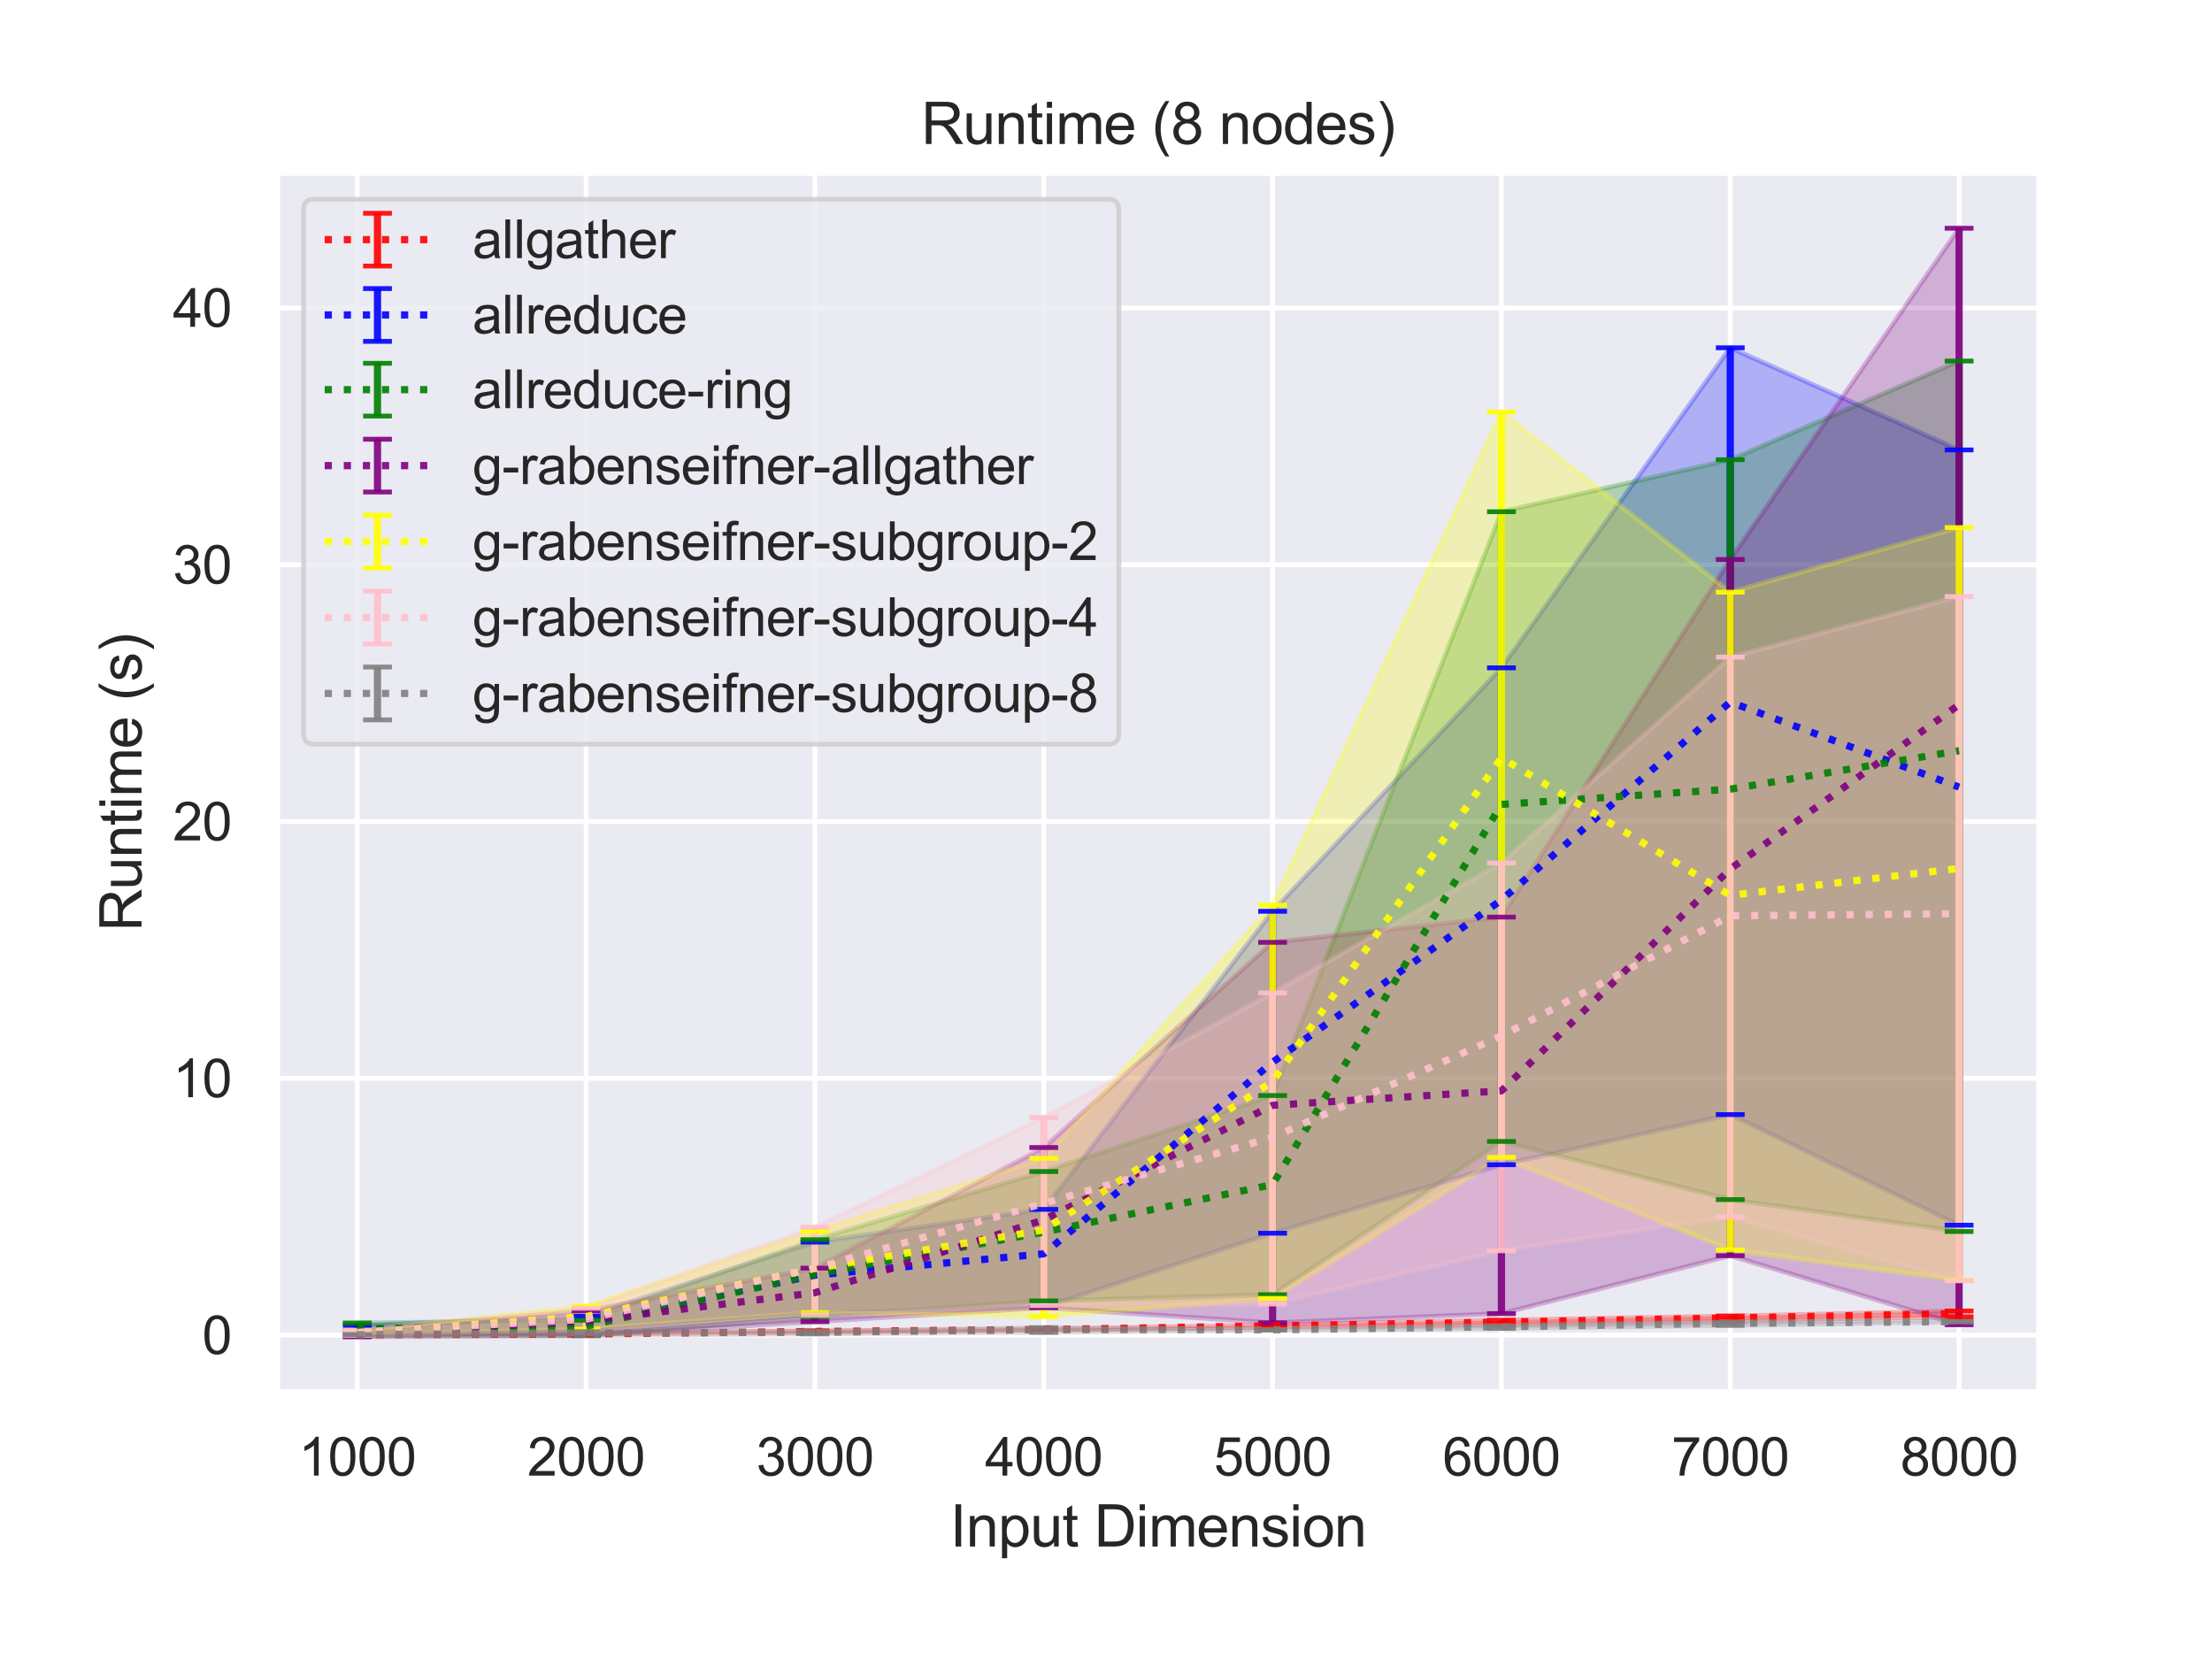 <?xml version="1.0" encoding="utf-8" standalone="no"?>
<!DOCTYPE svg PUBLIC "-//W3C//DTD SVG 1.1//EN"
  "http://www.w3.org/Graphics/SVG/1.1/DTD/svg11.dtd">
<svg height="345.6pt" version="1.1" viewBox="0 0 460.8 345.6" width="460.8pt" xmlns="http://www.w3.org/2000/svg" xmlns:xlink="http://www.w3.org/1999/xlink">
 <defs>
  <style type="text/css">*{stroke-linecap:butt;stroke-linejoin:round;}</style>
 </defs>
 <g id="figure_1">
  <g id="patch_1">
   <path d="M 0 345.6 
L 460.8 345.6 
L 460.8 0 
L 0 0 
z
" style="fill:#ffffff;"/>
  </g>
  <g id="axes_1">
   <g id="patch_2">
    <path d="M 57.74 290.02 
L 424.8 290.02 
L 424.8 36 
L 57.74 36 
z
" style="fill:#eaeaf2;"/>
   </g>
   <g id="matplotlib.axis_1">
    <g id="xtick_1">
     <g id="line2d_1">
      <path clip-path="url(#p856917f228)" d="M 74.425 290.02 
L 74.425 36 
" style="fill:none;stroke:#ffffff;stroke-linecap:round;"/>
     </g>
     <g id="text_1">
      <!-- 1000 -->
      <g style="fill:#262626;" transform="translate(62.19 307.394)scale(0.11 -0.11)">
       <defs>
        <path d="M 2384 0 
L 1822 0 
L 1822 3584 
Q 1619 3391 1289 3197 
Q 959 3003 697 2906 
L 697 3450 
Q 1169 3672 1522 3987 
Q 1875 4303 2022 4600 
L 2384 4600 
L 2384 0 
z
" id="ArialMT-31" transform="scale(0.016)"/>
        <path d="M 266 2259 
Q 266 3072 433 3567 
Q 600 4063 929 4331 
Q 1259 4600 1759 4600 
Q 2128 4600 2406 4451 
Q 2684 4303 2865 4023 
Q 3047 3744 3150 3342 
Q 3253 2941 3253 2259 
Q 3253 1453 3087 958 
Q 2922 463 2592 192 
Q 2263 -78 1759 -78 
Q 1097 -78 719 397 
Q 266 969 266 2259 
z
M 844 2259 
Q 844 1131 1108 757 
Q 1372 384 1759 384 
Q 2147 384 2411 759 
Q 2675 1134 2675 2259 
Q 2675 3391 2411 3762 
Q 2147 4134 1753 4134 
Q 1366 4134 1134 3806 
Q 844 3388 844 2259 
z
" id="ArialMT-30" transform="scale(0.016)"/>
       </defs>
       <use xlink:href="#ArialMT-31"/>
       <use x="55.615" xlink:href="#ArialMT-30"/>
       <use x="111.23" xlink:href="#ArialMT-30"/>
       <use x="166.846" xlink:href="#ArialMT-30"/>
      </g>
     </g>
    </g>
    <g id="xtick_2">
     <g id="line2d_2">
      <path clip-path="url(#p856917f228)" d="M 122.095 290.02 
L 122.095 36 
" style="fill:none;stroke:#ffffff;stroke-linecap:round;"/>
     </g>
     <g id="text_2">
      <!-- 2000 -->
      <g style="fill:#262626;" transform="translate(109.861 307.394)scale(0.11 -0.11)">
       <defs>
        <path d="M 3222 541 
L 3222 0 
L 194 0 
Q 188 203 259 391 
Q 375 700 629 1000 
Q 884 1300 1366 1694 
Q 2113 2306 2375 2664 
Q 2638 3022 2638 3341 
Q 2638 3675 2398 3904 
Q 2159 4134 1775 4134 
Q 1369 4134 1125 3890 
Q 881 3647 878 3216 
L 300 3275 
Q 359 3922 746 4261 
Q 1134 4600 1788 4600 
Q 2447 4600 2831 4234 
Q 3216 3869 3216 3328 
Q 3216 3053 3103 2787 
Q 2991 2522 2730 2228 
Q 2469 1934 1863 1422 
Q 1356 997 1212 845 
Q 1069 694 975 541 
L 3222 541 
z
" id="ArialMT-32" transform="scale(0.016)"/>
       </defs>
       <use xlink:href="#ArialMT-32"/>
       <use x="55.615" xlink:href="#ArialMT-30"/>
       <use x="111.23" xlink:href="#ArialMT-30"/>
       <use x="166.846" xlink:href="#ArialMT-30"/>
      </g>
     </g>
    </g>
    <g id="xtick_3">
     <g id="line2d_3">
      <path clip-path="url(#p856917f228)" d="M 169.765 290.02 
L 169.765 36 
" style="fill:none;stroke:#ffffff;stroke-linecap:round;"/>
     </g>
     <g id="text_3">
      <!-- 3000 -->
      <g style="fill:#262626;" transform="translate(157.531 307.394)scale(0.11 -0.11)">
       <defs>
        <path d="M 269 1209 
L 831 1284 
Q 928 806 1161 595 
Q 1394 384 1728 384 
Q 2125 384 2398 659 
Q 2672 934 2672 1341 
Q 2672 1728 2419 1979 
Q 2166 2231 1775 2231 
Q 1616 2231 1378 2169 
L 1441 2663 
Q 1497 2656 1531 2656 
Q 1891 2656 2178 2843 
Q 2466 3031 2466 3422 
Q 2466 3731 2256 3934 
Q 2047 4138 1716 4138 
Q 1388 4138 1169 3931 
Q 950 3725 888 3313 
L 325 3413 
Q 428 3978 793 4289 
Q 1159 4600 1703 4600 
Q 2078 4600 2393 4439 
Q 2709 4278 2876 4000 
Q 3044 3722 3044 3409 
Q 3044 3113 2884 2869 
Q 2725 2625 2413 2481 
Q 2819 2388 3044 2092 
Q 3269 1797 3269 1353 
Q 3269 753 2831 336 
Q 2394 -81 1725 -81 
Q 1122 -81 723 278 
Q 325 638 269 1209 
z
" id="ArialMT-33" transform="scale(0.016)"/>
       </defs>
       <use xlink:href="#ArialMT-33"/>
       <use x="55.615" xlink:href="#ArialMT-30"/>
       <use x="111.23" xlink:href="#ArialMT-30"/>
       <use x="166.846" xlink:href="#ArialMT-30"/>
      </g>
     </g>
    </g>
    <g id="xtick_4">
     <g id="line2d_4">
      <path clip-path="url(#p856917f228)" d="M 217.435 290.02 
L 217.435 36 
" style="fill:none;stroke:#ffffff;stroke-linecap:round;"/>
     </g>
     <g id="text_4">
      <!-- 4000 -->
      <g style="fill:#262626;" transform="translate(205.201 307.394)scale(0.11 -0.11)">
       <defs>
        <path d="M 2069 0 
L 2069 1097 
L 81 1097 
L 81 1613 
L 2172 4581 
L 2631 4581 
L 2631 1613 
L 3250 1613 
L 3250 1097 
L 2631 1097 
L 2631 0 
L 2069 0 
z
M 2069 1613 
L 2069 3678 
L 634 1613 
L 2069 1613 
z
" id="ArialMT-34" transform="scale(0.016)"/>
       </defs>
       <use xlink:href="#ArialMT-34"/>
       <use x="55.615" xlink:href="#ArialMT-30"/>
       <use x="111.23" xlink:href="#ArialMT-30"/>
       <use x="166.846" xlink:href="#ArialMT-30"/>
      </g>
     </g>
    </g>
    <g id="xtick_5">
     <g id="line2d_5">
      <path clip-path="url(#p856917f228)" d="M 265.105 290.02 
L 265.105 36 
" style="fill:none;stroke:#ffffff;stroke-linecap:round;"/>
     </g>
     <g id="text_5">
      <!-- 5000 -->
      <g style="fill:#262626;" transform="translate(252.871 307.394)scale(0.11 -0.11)">
       <defs>
        <path d="M 266 1200 
L 856 1250 
Q 922 819 1161 601 
Q 1400 384 1738 384 
Q 2144 384 2425 690 
Q 2706 997 2706 1503 
Q 2706 1984 2436 2262 
Q 2166 2541 1728 2541 
Q 1456 2541 1237 2417 
Q 1019 2294 894 2097 
L 366 2166 
L 809 4519 
L 3088 4519 
L 3088 3981 
L 1259 3981 
L 1013 2750 
Q 1425 3038 1878 3038 
Q 2478 3038 2890 2622 
Q 3303 2206 3303 1553 
Q 3303 931 2941 478 
Q 2500 -78 1738 -78 
Q 1113 -78 717 272 
Q 322 622 266 1200 
z
" id="ArialMT-35" transform="scale(0.016)"/>
       </defs>
       <use xlink:href="#ArialMT-35"/>
       <use x="55.615" xlink:href="#ArialMT-30"/>
       <use x="111.23" xlink:href="#ArialMT-30"/>
       <use x="166.846" xlink:href="#ArialMT-30"/>
      </g>
     </g>
    </g>
    <g id="xtick_6">
     <g id="line2d_6">
      <path clip-path="url(#p856917f228)" d="M 312.775 290.02 
L 312.775 36 
" style="fill:none;stroke:#ffffff;stroke-linecap:round;"/>
     </g>
     <g id="text_6">
      <!-- 6000 -->
      <g style="fill:#262626;" transform="translate(300.541 307.394)scale(0.11 -0.11)">
       <defs>
        <path d="M 3184 3459 
L 2625 3416 
Q 2550 3747 2413 3897 
Q 2184 4138 1850 4138 
Q 1581 4138 1378 3988 
Q 1113 3794 959 3422 
Q 806 3050 800 2363 
Q 1003 2672 1297 2822 
Q 1591 2972 1913 2972 
Q 2475 2972 2870 2558 
Q 3266 2144 3266 1488 
Q 3266 1056 3080 686 
Q 2894 316 2569 119 
Q 2244 -78 1831 -78 
Q 1128 -78 684 439 
Q 241 956 241 2144 
Q 241 3472 731 4075 
Q 1159 4600 1884 4600 
Q 2425 4600 2770 4297 
Q 3116 3994 3184 3459 
z
M 888 1484 
Q 888 1194 1011 928 
Q 1134 663 1356 523 
Q 1578 384 1822 384 
Q 2178 384 2434 671 
Q 2691 959 2691 1453 
Q 2691 1928 2437 2201 
Q 2184 2475 1800 2475 
Q 1419 2475 1153 2201 
Q 888 1928 888 1484 
z
" id="ArialMT-36" transform="scale(0.016)"/>
       </defs>
       <use xlink:href="#ArialMT-36"/>
       <use x="55.615" xlink:href="#ArialMT-30"/>
       <use x="111.23" xlink:href="#ArialMT-30"/>
       <use x="166.846" xlink:href="#ArialMT-30"/>
      </g>
     </g>
    </g>
    <g id="xtick_7">
     <g id="line2d_7">
      <path clip-path="url(#p856917f228)" d="M 360.445 290.02 
L 360.445 36 
" style="fill:none;stroke:#ffffff;stroke-linecap:round;"/>
     </g>
     <g id="text_7">
      <!-- 7000 -->
      <g style="fill:#262626;" transform="translate(348.211 307.394)scale(0.11 -0.11)">
       <defs>
        <path d="M 303 3981 
L 303 4522 
L 3269 4522 
L 3269 4084 
Q 2831 3619 2401 2847 
Q 1972 2075 1738 1259 
Q 1569 684 1522 0 
L 944 0 
Q 953 541 1156 1306 
Q 1359 2072 1739 2783 
Q 2119 3494 2547 3981 
L 303 3981 
z
" id="ArialMT-37" transform="scale(0.016)"/>
       </defs>
       <use xlink:href="#ArialMT-37"/>
       <use x="55.615" xlink:href="#ArialMT-30"/>
       <use x="111.23" xlink:href="#ArialMT-30"/>
       <use x="166.846" xlink:href="#ArialMT-30"/>
      </g>
     </g>
    </g>
    <g id="xtick_8">
     <g id="line2d_8">
      <path clip-path="url(#p856917f228)" d="M 408.115 290.02 
L 408.115 36 
" style="fill:none;stroke:#ffffff;stroke-linecap:round;"/>
     </g>
     <g id="text_8">
      <!-- 8000 -->
      <g style="fill:#262626;" transform="translate(395.881 307.394)scale(0.11 -0.11)">
       <defs>
        <path d="M 1131 2484 
Q 781 2613 612 2850 
Q 444 3088 444 3419 
Q 444 3919 803 4259 
Q 1163 4600 1759 4600 
Q 2359 4600 2725 4251 
Q 3091 3903 3091 3403 
Q 3091 3084 2923 2848 
Q 2756 2613 2416 2484 
Q 2838 2347 3058 2040 
Q 3278 1734 3278 1309 
Q 3278 722 2862 322 
Q 2447 -78 1769 -78 
Q 1091 -78 675 323 
Q 259 725 259 1325 
Q 259 1772 486 2073 
Q 713 2375 1131 2484 
z
M 1019 3438 
Q 1019 3113 1228 2906 
Q 1438 2700 1772 2700 
Q 2097 2700 2305 2904 
Q 2513 3109 2513 3406 
Q 2513 3716 2298 3927 
Q 2084 4138 1766 4138 
Q 1444 4138 1231 3931 
Q 1019 3725 1019 3438 
z
M 838 1322 
Q 838 1081 952 856 
Q 1066 631 1291 507 
Q 1516 384 1775 384 
Q 2178 384 2440 643 
Q 2703 903 2703 1303 
Q 2703 1709 2433 1975 
Q 2163 2241 1756 2241 
Q 1359 2241 1098 1978 
Q 838 1716 838 1322 
z
" id="ArialMT-38" transform="scale(0.016)"/>
       </defs>
       <use xlink:href="#ArialMT-38"/>
       <use x="55.615" xlink:href="#ArialMT-30"/>
       <use x="111.23" xlink:href="#ArialMT-30"/>
       <use x="166.846" xlink:href="#ArialMT-30"/>
      </g>
     </g>
    </g>
    <g id="text_9">
     <!-- Input Dimension -->
     <g style="fill:#262626;" transform="translate(197.916 322.169)scale(0.12 -0.12)">
      <defs>
       <path d="M 597 0 
L 597 4581 
L 1203 4581 
L 1203 0 
L 597 0 
z
" id="ArialMT-49" transform="scale(0.016)"/>
       <path d="M 422 0 
L 422 3319 
L 928 3319 
L 928 2847 
Q 1294 3394 1984 3394 
Q 2284 3394 2536 3286 
Q 2788 3178 2913 3003 
Q 3038 2828 3088 2588 
Q 3119 2431 3119 2041 
L 3119 0 
L 2556 0 
L 2556 2019 
Q 2556 2363 2490 2533 
Q 2425 2703 2258 2804 
Q 2091 2906 1866 2906 
Q 1506 2906 1245 2678 
Q 984 2450 984 1813 
L 984 0 
L 422 0 
z
" id="ArialMT-6e" transform="scale(0.016)"/>
       <path d="M 422 -1272 
L 422 3319 
L 934 3319 
L 934 2888 
Q 1116 3141 1344 3267 
Q 1572 3394 1897 3394 
Q 2322 3394 2647 3175 
Q 2972 2956 3137 2557 
Q 3303 2159 3303 1684 
Q 3303 1175 3120 767 
Q 2938 359 2589 142 
Q 2241 -75 1856 -75 
Q 1575 -75 1351 44 
Q 1128 163 984 344 
L 984 -1272 
L 422 -1272 
z
M 931 1641 
Q 931 1000 1190 694 
Q 1450 388 1819 388 
Q 2194 388 2461 705 
Q 2728 1022 2728 1688 
Q 2728 2322 2467 2637 
Q 2206 2953 1844 2953 
Q 1484 2953 1207 2617 
Q 931 2281 931 1641 
z
" id="ArialMT-70" transform="scale(0.016)"/>
       <path d="M 2597 0 
L 2597 488 
Q 2209 -75 1544 -75 
Q 1250 -75 995 37 
Q 741 150 617 320 
Q 494 491 444 738 
Q 409 903 409 1263 
L 409 3319 
L 972 3319 
L 972 1478 
Q 972 1038 1006 884 
Q 1059 663 1231 536 
Q 1403 409 1656 409 
Q 1909 409 2131 539 
Q 2353 669 2445 892 
Q 2538 1116 2538 1541 
L 2538 3319 
L 3100 3319 
L 3100 0 
L 2597 0 
z
" id="ArialMT-75" transform="scale(0.016)"/>
       <path d="M 1650 503 
L 1731 6 
Q 1494 -44 1306 -44 
Q 1000 -44 831 53 
Q 663 150 594 308 
Q 525 466 525 972 
L 525 2881 
L 113 2881 
L 113 3319 
L 525 3319 
L 525 4141 
L 1084 4478 
L 1084 3319 
L 1650 3319 
L 1650 2881 
L 1084 2881 
L 1084 941 
Q 1084 700 1114 631 
Q 1144 563 1211 522 
Q 1278 481 1403 481 
Q 1497 481 1650 503 
z
" id="ArialMT-74" transform="scale(0.016)"/>
       <path id="ArialMT-20" transform="scale(0.016)"/>
       <path d="M 494 0 
L 494 4581 
L 2072 4581 
Q 2606 4581 2888 4516 
Q 3281 4425 3559 4188 
Q 3922 3881 4101 3404 
Q 4281 2928 4281 2316 
Q 4281 1794 4159 1391 
Q 4038 988 3847 723 
Q 3656 459 3429 307 
Q 3203 156 2883 78 
Q 2563 0 2147 0 
L 494 0 
z
M 1100 541 
L 2078 541 
Q 2531 541 2789 625 
Q 3047 709 3200 863 
Q 3416 1078 3536 1442 
Q 3656 1806 3656 2325 
Q 3656 3044 3420 3430 
Q 3184 3816 2847 3947 
Q 2603 4041 2063 4041 
L 1100 4041 
L 1100 541 
z
" id="ArialMT-44" transform="scale(0.016)"/>
       <path d="M 425 3934 
L 425 4581 
L 988 4581 
L 988 3934 
L 425 3934 
z
M 425 0 
L 425 3319 
L 988 3319 
L 988 0 
L 425 0 
z
" id="ArialMT-69" transform="scale(0.016)"/>
       <path d="M 422 0 
L 422 3319 
L 925 3319 
L 925 2853 
Q 1081 3097 1340 3245 
Q 1600 3394 1931 3394 
Q 2300 3394 2536 3241 
Q 2772 3088 2869 2813 
Q 3263 3394 3894 3394 
Q 4388 3394 4653 3120 
Q 4919 2847 4919 2278 
L 4919 0 
L 4359 0 
L 4359 2091 
Q 4359 2428 4304 2576 
Q 4250 2725 4106 2815 
Q 3963 2906 3769 2906 
Q 3419 2906 3187 2673 
Q 2956 2441 2956 1928 
L 2956 0 
L 2394 0 
L 2394 2156 
Q 2394 2531 2256 2718 
Q 2119 2906 1806 2906 
Q 1569 2906 1367 2781 
Q 1166 2656 1075 2415 
Q 984 2175 984 1722 
L 984 0 
L 422 0 
z
" id="ArialMT-6d" transform="scale(0.016)"/>
       <path d="M 2694 1069 
L 3275 997 
Q 3138 488 2766 206 
Q 2394 -75 1816 -75 
Q 1088 -75 661 373 
Q 234 822 234 1631 
Q 234 2469 665 2931 
Q 1097 3394 1784 3394 
Q 2450 3394 2872 2941 
Q 3294 2488 3294 1666 
Q 3294 1616 3291 1516 
L 816 1516 
Q 847 969 1125 678 
Q 1403 388 1819 388 
Q 2128 388 2347 550 
Q 2566 713 2694 1069 
z
M 847 1978 
L 2700 1978 
Q 2663 2397 2488 2606 
Q 2219 2931 1791 2931 
Q 1403 2931 1139 2672 
Q 875 2413 847 1978 
z
" id="ArialMT-65" transform="scale(0.016)"/>
       <path d="M 197 991 
L 753 1078 
Q 800 744 1014 566 
Q 1228 388 1613 388 
Q 2000 388 2187 545 
Q 2375 703 2375 916 
Q 2375 1106 2209 1216 
Q 2094 1291 1634 1406 
Q 1016 1563 777 1677 
Q 538 1791 414 1992 
Q 291 2194 291 2438 
Q 291 2659 392 2848 
Q 494 3038 669 3163 
Q 800 3259 1026 3326 
Q 1253 3394 1513 3394 
Q 1903 3394 2198 3281 
Q 2494 3169 2634 2976 
Q 2775 2784 2828 2463 
L 2278 2388 
Q 2241 2644 2061 2787 
Q 1881 2931 1553 2931 
Q 1166 2931 1000 2803 
Q 834 2675 834 2503 
Q 834 2394 903 2306 
Q 972 2216 1119 2156 
Q 1203 2125 1616 2013 
Q 2213 1853 2448 1751 
Q 2684 1650 2818 1456 
Q 2953 1263 2953 975 
Q 2953 694 2789 445 
Q 2625 197 2315 61 
Q 2006 -75 1616 -75 
Q 969 -75 630 194 
Q 291 463 197 991 
z
" id="ArialMT-73" transform="scale(0.016)"/>
       <path d="M 213 1659 
Q 213 2581 725 3025 
Q 1153 3394 1769 3394 
Q 2453 3394 2887 2945 
Q 3322 2497 3322 1706 
Q 3322 1066 3130 698 
Q 2938 331 2570 128 
Q 2203 -75 1769 -75 
Q 1072 -75 642 372 
Q 213 819 213 1659 
z
M 791 1659 
Q 791 1022 1069 705 
Q 1347 388 1769 388 
Q 2188 388 2466 706 
Q 2744 1025 2744 1678 
Q 2744 2294 2464 2611 
Q 2184 2928 1769 2928 
Q 1347 2928 1069 2612 
Q 791 2297 791 1659 
z
" id="ArialMT-6f" transform="scale(0.016)"/>
      </defs>
      <use xlink:href="#ArialMT-49"/>
      <use x="27.783" xlink:href="#ArialMT-6e"/>
      <use x="83.398" xlink:href="#ArialMT-70"/>
      <use x="139.014" xlink:href="#ArialMT-75"/>
      <use x="194.629" xlink:href="#ArialMT-74"/>
      <use x="222.412" xlink:href="#ArialMT-20"/>
      <use x="250.195" xlink:href="#ArialMT-44"/>
      <use x="322.412" xlink:href="#ArialMT-69"/>
      <use x="344.629" xlink:href="#ArialMT-6d"/>
      <use x="427.93" xlink:href="#ArialMT-65"/>
      <use x="483.545" xlink:href="#ArialMT-6e"/>
      <use x="539.16" xlink:href="#ArialMT-73"/>
      <use x="589.16" xlink:href="#ArialMT-69"/>
      <use x="611.377" xlink:href="#ArialMT-6f"/>
      <use x="666.992" xlink:href="#ArialMT-6e"/>
     </g>
    </g>
   </g>
   <g id="matplotlib.axis_2">
    <g id="ytick_1">
     <g id="line2d_9">
      <path clip-path="url(#p856917f228)" d="M 57.74 278.125 
L 424.8 278.125 
" style="fill:none;stroke:#ffffff;stroke-linecap:round;"/>
     </g>
     <g id="text_10">
      <!-- 0 -->
      <g style="fill:#262626;" transform="translate(42.123 282.061)scale(0.11 -0.11)">
       <use xlink:href="#ArialMT-30"/>
      </g>
     </g>
    </g>
    <g id="ytick_2">
     <g id="line2d_10">
      <path clip-path="url(#p856917f228)" d="M 57.74 224.627 
L 424.8 224.627 
" style="fill:none;stroke:#ffffff;stroke-linecap:round;"/>
     </g>
     <g id="text_11">
      <!-- 10 -->
      <g style="fill:#262626;" transform="translate(36.006 228.564)scale(0.11 -0.11)">
       <use xlink:href="#ArialMT-31"/>
       <use x="55.615" xlink:href="#ArialMT-30"/>
      </g>
     </g>
    </g>
    <g id="ytick_3">
     <g id="line2d_11">
      <path clip-path="url(#p856917f228)" d="M 57.74 171.13 
L 424.8 171.13 
" style="fill:none;stroke:#ffffff;stroke-linecap:round;"/>
     </g>
     <g id="text_12">
      <!-- 20 -->
      <g style="fill:#262626;" transform="translate(36.006 175.067)scale(0.11 -0.11)">
       <use xlink:href="#ArialMT-32"/>
       <use x="55.615" xlink:href="#ArialMT-30"/>
      </g>
     </g>
    </g>
    <g id="ytick_4">
     <g id="line2d_12">
      <path clip-path="url(#p856917f228)" d="M 57.74 117.632 
L 424.8 117.632 
" style="fill:none;stroke:#ffffff;stroke-linecap:round;"/>
     </g>
     <g id="text_13">
      <!-- 30 -->
      <g style="fill:#262626;" transform="translate(36.006 121.569)scale(0.11 -0.11)">
       <use xlink:href="#ArialMT-33"/>
       <use x="55.615" xlink:href="#ArialMT-30"/>
      </g>
     </g>
    </g>
    <g id="ytick_5">
     <g id="line2d_13">
      <path clip-path="url(#p856917f228)" d="M 57.74 64.135 
L 424.8 64.135 
" style="fill:none;stroke:#ffffff;stroke-linecap:round;"/>
     </g>
     <g id="text_14">
      <!-- 40 -->
      <g style="fill:#262626;" transform="translate(36.006 68.072)scale(0.11 -0.11)">
       <use xlink:href="#ArialMT-34"/>
       <use x="55.615" xlink:href="#ArialMT-30"/>
      </g>
     </g>
    </g>
    <g id="text_15">
     <!-- Runtime (s) -->
     <g style="fill:#262626;" transform="translate(29.48 194.013)rotate(-90)scale(0.12 -0.12)">
      <defs>
       <path d="M 503 0 
L 503 4581 
L 2534 4581 
Q 3147 4581 3465 4457 
Q 3784 4334 3975 4021 
Q 4166 3709 4166 3331 
Q 4166 2844 3850 2509 
Q 3534 2175 2875 2084 
Q 3116 1969 3241 1856 
Q 3506 1613 3744 1247 
L 4541 0 
L 3778 0 
L 3172 953 
Q 2906 1366 2734 1584 
Q 2563 1803 2427 1890 
Q 2291 1978 2150 2013 
Q 2047 2034 1813 2034 
L 1109 2034 
L 1109 0 
L 503 0 
z
M 1109 2559 
L 2413 2559 
Q 2828 2559 3062 2645 
Q 3297 2731 3419 2920 
Q 3541 3109 3541 3331 
Q 3541 3656 3305 3865 
Q 3069 4075 2559 4075 
L 1109 4075 
L 1109 2559 
z
" id="ArialMT-52" transform="scale(0.016)"/>
       <path d="M 1497 -1347 
Q 1031 -759 709 28 
Q 388 816 388 1659 
Q 388 2403 628 3084 
Q 909 3875 1497 4659 
L 1900 4659 
Q 1522 4009 1400 3731 
Q 1209 3300 1100 2831 
Q 966 2247 966 1656 
Q 966 153 1900 -1347 
L 1497 -1347 
z
" id="ArialMT-28" transform="scale(0.016)"/>
       <path d="M 791 -1347 
L 388 -1347 
Q 1322 153 1322 1656 
Q 1322 2244 1188 2822 
Q 1081 3291 891 3722 
Q 769 4003 388 4659 
L 791 4659 
Q 1378 3875 1659 3084 
Q 1900 2403 1900 1659 
Q 1900 816 1576 28 
Q 1253 -759 791 -1347 
z
" id="ArialMT-29" transform="scale(0.016)"/>
      </defs>
      <use xlink:href="#ArialMT-52"/>
      <use x="72.217" xlink:href="#ArialMT-75"/>
      <use x="127.832" xlink:href="#ArialMT-6e"/>
      <use x="183.447" xlink:href="#ArialMT-74"/>
      <use x="211.23" xlink:href="#ArialMT-69"/>
      <use x="233.447" xlink:href="#ArialMT-6d"/>
      <use x="316.748" xlink:href="#ArialMT-65"/>
      <use x="372.363" xlink:href="#ArialMT-20"/>
      <use x="400.146" xlink:href="#ArialMT-28"/>
      <use x="433.447" xlink:href="#ArialMT-73"/>
      <use x="483.447" xlink:href="#ArialMT-29"/>
     </g>
    </g>
   </g>
   <g id="PolyCollection_1">
    <defs>
     <path d="M 74.425 -67.568 
L 74.425 -67.563 
L 122.095 -67.707 
L 169.765 -68.013 
L 217.435 -68.594 
L 265.105 -69.126 
L 312.775 -69.703 
L 360.445 -70.558 
L 408.115 -71.282 
L 408.115 -72.49 
L 408.115 -72.49 
L 360.445 -71.451 
L 312.775 -70.579 
L 265.105 -69.627 
L 217.435 -68.665 
L 169.765 -68.357 
L 122.095 -67.721 
L 74.425 -67.568 
z
" id="m41533977f1" style="stroke:#ff0000;stroke-opacity:0.25;"/>
    </defs>
    <g clip-path="url(#p856917f228)">
     <use style="fill:#ff0000;fill-opacity:0.25;stroke:#ff0000;stroke-opacity:0.25;" x="0" xlink:href="#m41533977f1" y="345.6"/>
    </g>
   </g>
   <g id="PolyCollection_2">
    <defs>
     <path d="M 74.425 -69.471 
L 74.425 -67.295 
L 122.095 -68.209 
L 169.765 -71.99 
L 217.435 -73.342 
L 265.105 -88.702 
L 312.775 -102.97 
L 360.445 -113.416 
L 408.115 -90.369 
L 408.115 -251.876 
L 408.115 -251.876 
L 360.445 -273.156 
L 312.775 -206.476 
L 265.105 -155.764 
L 217.435 -93.666 
L 169.765 -86.853 
L 122.095 -71.4 
L 74.425 -69.471 
z
" id="m9406e1b5f6" style="stroke:#0000ff;stroke-opacity:0.25;"/>
    </defs>
    <g clip-path="url(#p856917f228)">
     <use style="fill:#0000ff;fill-opacity:0.25;stroke:#0000ff;stroke-opacity:0.25;" x="0" xlink:href="#m9406e1b5f6" y="345.6"/>
    </g>
   </g>
   <g id="PolyCollection_3">
    <defs>
     <path d="M 74.425 -69.997 
L 74.425 -67.349 
L 122.095 -67.355 
L 169.765 -71.31 
L 217.435 -74.61 
L 265.105 -75.9 
L 312.775 -107.823 
L 360.445 -95.705 
L 408.115 -89.06 
L 408.115 -270.393 
L 408.115 -270.393 
L 360.445 -249.834 
L 312.775 -238.999 
L 265.105 -117.381 
L 217.435 -101.549 
L 169.765 -87.365 
L 122.095 -70.568 
L 74.425 -69.997 
z
" id="m79f61eda2d" style="stroke:#008000;stroke-opacity:0.25;"/>
    </defs>
    <g clip-path="url(#p856917f228)">
     <use style="fill:#008000;fill-opacity:0.25;stroke:#008000;stroke-opacity:0.25;" x="0" xlink:href="#m79f61eda2d" y="345.6"/>
    </g>
   </g>
   <g id="PolyCollection_4">
    <defs>
     <path d="M 74.425 -68.465 
L 74.425 -67.126 
L 122.095 -67.41 
L 169.765 -70.271 
L 217.435 -73.188 
L 265.105 -70.035 
L 312.775 -71.955 
L 360.445 -84.021 
L 408.115 -69.63 
L 408.115 -298.054 
L 408.115 -298.054 
L 360.445 -229.05 
L 312.775 -154.554 
L 265.105 -149.295 
L 217.435 -106.549 
L 169.765 -81.427 
L 122.095 -72.527 
L 74.425 -68.465 
z
" id="m20a7eb47b3" style="stroke:#800080;stroke-opacity:0.25;"/>
    </defs>
    <g clip-path="url(#p856917f228)">
     <use style="fill:#800080;fill-opacity:0.25;stroke:#800080;stroke-opacity:0.25;" x="0" xlink:href="#m20a7eb47b3" y="345.6"/>
    </g>
   </g>
   <g id="PolyCollection_5">
    <defs>
     <path d="M 74.425 -68.366 
L 74.425 -67.511 
L 122.095 -68.724 
L 169.765 -72.158 
L 217.435 -71.327 
L 265.105 -75.118 
L 312.775 -104.499 
L 360.445 -85.214 
L 408.115 -78.872 
L 408.115 -235.703 
L 408.115 -235.703 
L 360.445 -222.24 
L 312.775 -259.774 
L 265.105 -157.047 
L 217.435 -104.297 
L 169.765 -89.137 
L 122.095 -73.488 
L 74.425 -68.366 
z
" id="ma35f85e624" style="stroke:#ffff00;stroke-opacity:0.25;"/>
    </defs>
    <g clip-path="url(#p856917f228)">
     <use style="fill:#ffff00;fill-opacity:0.25;stroke:#ffff00;stroke-opacity:0.25;" x="0" xlink:href="#ma35f85e624" y="345.6"/>
    </g>
   </g>
   <g id="PolyCollection_6">
    <defs>
     <path d="M 74.425 -68.501 
L 74.425 -67.413 
L 122.095 -68.021 
L 169.765 -71.583 
L 217.435 -73.615 
L 265.105 -73.957 
L 312.775 -85.042 
L 360.445 -92.094 
L 408.115 -78.781 
L 408.115 -221.336 
L 408.115 -221.336 
L 360.445 -208.711 
L 312.775 -165.809 
L 265.105 -138.76 
L 217.435 -112.792 
L 169.765 -89.958 
L 122.095 -73.083 
L 74.425 -68.501 
z
" id="m2a39fc0089" style="stroke:#ffc0cb;stroke-opacity:0.25;"/>
    </defs>
    <g clip-path="url(#p856917f228)">
     <use style="fill:#ffc0cb;fill-opacity:0.25;stroke:#ffc0cb;stroke-opacity:0.25;" x="0" xlink:href="#m2a39fc0089" y="345.6"/>
    </g>
   </g>
   <g id="PolyCollection_7">
    <defs>
     <path d="M 74.425 -67.568 
L 74.425 -67.563 
L 122.095 -67.427 
L 169.765 -67.727 
L 217.435 -68.036 
L 265.105 -68.556 
L 312.775 -68.874 
L 360.445 -69.497 
L 408.115 -70.25 
L 408.115 -70.299 
L 408.115 -70.299 
L 360.445 -70.26 
L 312.775 -69.399 
L 265.105 -68.576 
L 217.435 -69.024 
L 169.765 -68.209 
L 122.095 -68.192 
L 74.425 -67.568 
z
" id="m5b17532a31" style="stroke:#808080;stroke-opacity:0.25;"/>
    </defs>
    <g clip-path="url(#p856917f228)">
     <use style="fill:#808080;fill-opacity:0.25;stroke:#808080;stroke-opacity:0.25;" x="0" xlink:href="#m5b17532a31" y="345.6"/>
    </g>
   </g>
   <g id="LineCollection_1">
    <path clip-path="url(#p856917f228)" d="M 74.425 278.037 
L 74.425 278.032 
" style="fill:none;stroke:#ff0000;stroke-opacity:0.9;stroke-width:1.5;"/>
    <path clip-path="url(#p856917f228)" d="M 122.095 277.893 
L 122.095 277.879 
" style="fill:none;stroke:#ff0000;stroke-opacity:0.9;stroke-width:1.5;"/>
    <path clip-path="url(#p856917f228)" d="M 169.765 277.587 
L 169.765 277.243 
" style="fill:none;stroke:#ff0000;stroke-opacity:0.9;stroke-width:1.5;"/>
    <path clip-path="url(#p856917f228)" d="M 217.435 277.006 
L 217.435 276.935 
" style="fill:none;stroke:#ff0000;stroke-opacity:0.9;stroke-width:1.5;"/>
    <path clip-path="url(#p856917f228)" d="M 265.105 276.474 
L 265.105 275.973 
" style="fill:none;stroke:#ff0000;stroke-opacity:0.9;stroke-width:1.5;"/>
    <path clip-path="url(#p856917f228)" d="M 312.775 275.897 
L 312.775 275.021 
" style="fill:none;stroke:#ff0000;stroke-opacity:0.9;stroke-width:1.5;"/>
    <path clip-path="url(#p856917f228)" d="M 360.445 275.042 
L 360.445 274.149 
" style="fill:none;stroke:#ff0000;stroke-opacity:0.9;stroke-width:1.5;"/>
    <path clip-path="url(#p856917f228)" d="M 408.115 274.318 
L 408.115 273.11 
" style="fill:none;stroke:#ff0000;stroke-opacity:0.9;stroke-width:1.5;"/>
   </g>
   <g id="LineCollection_2">
    <path clip-path="url(#p856917f228)" d="M 74.425 278.305 
L 74.425 276.129 
" style="fill:none;stroke:#0000ff;stroke-opacity:0.9;stroke-width:1.5;"/>
    <path clip-path="url(#p856917f228)" d="M 122.095 277.391 
L 122.095 274.2 
" style="fill:none;stroke:#0000ff;stroke-opacity:0.9;stroke-width:1.5;"/>
    <path clip-path="url(#p856917f228)" d="M 169.765 273.61 
L 169.765 258.747 
" style="fill:none;stroke:#0000ff;stroke-opacity:0.9;stroke-width:1.5;"/>
    <path clip-path="url(#p856917f228)" d="M 217.435 272.258 
L 217.435 251.934 
" style="fill:none;stroke:#0000ff;stroke-opacity:0.9;stroke-width:1.5;"/>
    <path clip-path="url(#p856917f228)" d="M 265.105 256.898 
L 265.105 189.836 
" style="fill:none;stroke:#0000ff;stroke-opacity:0.9;stroke-width:1.5;"/>
    <path clip-path="url(#p856917f228)" d="M 312.775 242.63 
L 312.775 139.124 
" style="fill:none;stroke:#0000ff;stroke-opacity:0.9;stroke-width:1.5;"/>
    <path clip-path="url(#p856917f228)" d="M 360.445 232.184 
L 360.445 72.444 
" style="fill:none;stroke:#0000ff;stroke-opacity:0.9;stroke-width:1.5;"/>
    <path clip-path="url(#p856917f228)" d="M 408.115 255.231 
L 408.115 93.724 
" style="fill:none;stroke:#0000ff;stroke-opacity:0.9;stroke-width:1.5;"/>
   </g>
   <g id="LineCollection_3">
    <path clip-path="url(#p856917f228)" d="M 74.425 278.251 
L 74.425 275.603 
" style="fill:none;stroke:#008000;stroke-opacity:0.9;stroke-width:1.5;"/>
    <path clip-path="url(#p856917f228)" d="M 122.095 278.245 
L 122.095 275.032 
" style="fill:none;stroke:#008000;stroke-opacity:0.9;stroke-width:1.5;"/>
    <path clip-path="url(#p856917f228)" d="M 169.765 274.29 
L 169.765 258.235 
" style="fill:none;stroke:#008000;stroke-opacity:0.9;stroke-width:1.5;"/>
    <path clip-path="url(#p856917f228)" d="M 217.435 270.99 
L 217.435 244.051 
" style="fill:none;stroke:#008000;stroke-opacity:0.9;stroke-width:1.5;"/>
    <path clip-path="url(#p856917f228)" d="M 265.105 269.7 
L 265.105 228.219 
" style="fill:none;stroke:#008000;stroke-opacity:0.9;stroke-width:1.5;"/>
    <path clip-path="url(#p856917f228)" d="M 312.775 237.777 
L 312.775 106.601 
" style="fill:none;stroke:#008000;stroke-opacity:0.9;stroke-width:1.5;"/>
    <path clip-path="url(#p856917f228)" d="M 360.445 249.895 
L 360.445 95.766 
" style="fill:none;stroke:#008000;stroke-opacity:0.9;stroke-width:1.5;"/>
    <path clip-path="url(#p856917f228)" d="M 408.115 256.54 
L 408.115 75.207 
" style="fill:none;stroke:#008000;stroke-opacity:0.9;stroke-width:1.5;"/>
   </g>
   <g id="LineCollection_4">
    <path clip-path="url(#p856917f228)" d="M 74.425 278.474 
L 74.425 277.135 
" style="fill:none;stroke:#800080;stroke-opacity:0.9;stroke-width:1.5;"/>
    <path clip-path="url(#p856917f228)" d="M 122.095 278.19 
L 122.095 273.073 
" style="fill:none;stroke:#800080;stroke-opacity:0.9;stroke-width:1.5;"/>
    <path clip-path="url(#p856917f228)" d="M 169.765 275.329 
L 169.765 264.173 
" style="fill:none;stroke:#800080;stroke-opacity:0.9;stroke-width:1.5;"/>
    <path clip-path="url(#p856917f228)" d="M 217.435 272.412 
L 217.435 239.051 
" style="fill:none;stroke:#800080;stroke-opacity:0.9;stroke-width:1.5;"/>
    <path clip-path="url(#p856917f228)" d="M 265.105 275.565 
L 265.105 196.305 
" style="fill:none;stroke:#800080;stroke-opacity:0.9;stroke-width:1.5;"/>
    <path clip-path="url(#p856917f228)" d="M 312.775 273.645 
L 312.775 191.046 
" style="fill:none;stroke:#800080;stroke-opacity:0.9;stroke-width:1.5;"/>
    <path clip-path="url(#p856917f228)" d="M 360.445 261.579 
L 360.445 116.55 
" style="fill:none;stroke:#800080;stroke-opacity:0.9;stroke-width:1.5;"/>
    <path clip-path="url(#p856917f228)" d="M 408.115 275.97 
L 408.115 47.546 
" style="fill:none;stroke:#800080;stroke-opacity:0.9;stroke-width:1.5;"/>
   </g>
   <g id="LineCollection_5">
    <path clip-path="url(#p856917f228)" d="M 74.425 278.089 
L 74.425 277.234 
" style="fill:none;stroke:#ffff00;stroke-opacity:0.9;stroke-width:1.5;"/>
    <path clip-path="url(#p856917f228)" d="M 122.095 276.876 
L 122.095 272.112 
" style="fill:none;stroke:#ffff00;stroke-opacity:0.9;stroke-width:1.5;"/>
    <path clip-path="url(#p856917f228)" d="M 169.765 273.442 
L 169.765 256.463 
" style="fill:none;stroke:#ffff00;stroke-opacity:0.9;stroke-width:1.5;"/>
    <path clip-path="url(#p856917f228)" d="M 217.435 274.273 
L 217.435 241.303 
" style="fill:none;stroke:#ffff00;stroke-opacity:0.9;stroke-width:1.5;"/>
    <path clip-path="url(#p856917f228)" d="M 265.105 270.482 
L 265.105 188.553 
" style="fill:none;stroke:#ffff00;stroke-opacity:0.9;stroke-width:1.5;"/>
    <path clip-path="url(#p856917f228)" d="M 312.775 241.101 
L 312.775 85.826 
" style="fill:none;stroke:#ffff00;stroke-opacity:0.9;stroke-width:1.5;"/>
    <path clip-path="url(#p856917f228)" d="M 360.445 260.386 
L 360.445 123.36 
" style="fill:none;stroke:#ffff00;stroke-opacity:0.9;stroke-width:1.5;"/>
    <path clip-path="url(#p856917f228)" d="M 408.115 266.728 
L 408.115 109.897 
" style="fill:none;stroke:#ffff00;stroke-opacity:0.9;stroke-width:1.5;"/>
   </g>
   <g id="LineCollection_6">
    <path clip-path="url(#p856917f228)" d="M 74.425 278.187 
L 74.425 277.099 
" style="fill:none;stroke:#ffc0cb;stroke-opacity:0.9;stroke-width:1.5;"/>
    <path clip-path="url(#p856917f228)" d="M 122.095 277.579 
L 122.095 272.517 
" style="fill:none;stroke:#ffc0cb;stroke-opacity:0.9;stroke-width:1.5;"/>
    <path clip-path="url(#p856917f228)" d="M 169.765 274.017 
L 169.765 255.642 
" style="fill:none;stroke:#ffc0cb;stroke-opacity:0.9;stroke-width:1.5;"/>
    <path clip-path="url(#p856917f228)" d="M 217.435 271.985 
L 217.435 232.808 
" style="fill:none;stroke:#ffc0cb;stroke-opacity:0.9;stroke-width:1.5;"/>
    <path clip-path="url(#p856917f228)" d="M 265.105 271.643 
L 265.105 206.84 
" style="fill:none;stroke:#ffc0cb;stroke-opacity:0.9;stroke-width:1.5;"/>
    <path clip-path="url(#p856917f228)" d="M 312.775 260.558 
L 312.775 179.791 
" style="fill:none;stroke:#ffc0cb;stroke-opacity:0.9;stroke-width:1.5;"/>
    <path clip-path="url(#p856917f228)" d="M 360.445 253.506 
L 360.445 136.889 
" style="fill:none;stroke:#ffc0cb;stroke-opacity:0.9;stroke-width:1.5;"/>
    <path clip-path="url(#p856917f228)" d="M 408.115 266.819 
L 408.115 124.264 
" style="fill:none;stroke:#ffc0cb;stroke-opacity:0.9;stroke-width:1.5;"/>
   </g>
   <g id="LineCollection_7">
    <path clip-path="url(#p856917f228)" d="M 74.425 278.037 
L 74.425 278.032 
" style="fill:none;stroke:#808080;stroke-opacity:0.9;stroke-width:1.5;"/>
    <path clip-path="url(#p856917f228)" d="M 122.095 278.173 
L 122.095 277.408 
" style="fill:none;stroke:#808080;stroke-opacity:0.9;stroke-width:1.5;"/>
    <path clip-path="url(#p856917f228)" d="M 169.765 277.873 
L 169.765 277.391 
" style="fill:none;stroke:#808080;stroke-opacity:0.9;stroke-width:1.5;"/>
    <path clip-path="url(#p856917f228)" d="M 217.435 277.564 
L 217.435 276.576 
" style="fill:none;stroke:#808080;stroke-opacity:0.9;stroke-width:1.5;"/>
    <path clip-path="url(#p856917f228)" d="M 265.105 277.044 
L 265.105 277.024 
" style="fill:none;stroke:#808080;stroke-opacity:0.9;stroke-width:1.5;"/>
    <path clip-path="url(#p856917f228)" d="M 312.775 276.726 
L 312.775 276.201 
" style="fill:none;stroke:#808080;stroke-opacity:0.9;stroke-width:1.5;"/>
    <path clip-path="url(#p856917f228)" d="M 360.445 276.103 
L 360.445 275.34 
" style="fill:none;stroke:#808080;stroke-opacity:0.9;stroke-width:1.5;"/>
    <path clip-path="url(#p856917f228)" d="M 408.115 275.35 
L 408.115 275.301 
" style="fill:none;stroke:#808080;stroke-opacity:0.9;stroke-width:1.5;"/>
   </g>
   <g id="line2d_14">
    <defs>
     <path d="M 3 0 
L -3 -0 
" id="m2504ad00b7" style="stroke:#ff0000;stroke-opacity:0.9;"/>
    </defs>
    <g clip-path="url(#p856917f228)">
     <use style="fill:#ff0000;fill-opacity:0.9;stroke:#ff0000;stroke-opacity:0.9;" x="74.425" xlink:href="#m2504ad00b7" y="278.037"/>
     <use style="fill:#ff0000;fill-opacity:0.9;stroke:#ff0000;stroke-opacity:0.9;" x="122.095" xlink:href="#m2504ad00b7" y="277.893"/>
     <use style="fill:#ff0000;fill-opacity:0.9;stroke:#ff0000;stroke-opacity:0.9;" x="169.765" xlink:href="#m2504ad00b7" y="277.587"/>
     <use style="fill:#ff0000;fill-opacity:0.9;stroke:#ff0000;stroke-opacity:0.9;" x="217.435" xlink:href="#m2504ad00b7" y="277.006"/>
     <use style="fill:#ff0000;fill-opacity:0.9;stroke:#ff0000;stroke-opacity:0.9;" x="265.105" xlink:href="#m2504ad00b7" y="276.474"/>
     <use style="fill:#ff0000;fill-opacity:0.9;stroke:#ff0000;stroke-opacity:0.9;" x="312.775" xlink:href="#m2504ad00b7" y="275.897"/>
     <use style="fill:#ff0000;fill-opacity:0.9;stroke:#ff0000;stroke-opacity:0.9;" x="360.445" xlink:href="#m2504ad00b7" y="275.042"/>
     <use style="fill:#ff0000;fill-opacity:0.9;stroke:#ff0000;stroke-opacity:0.9;" x="408.115" xlink:href="#m2504ad00b7" y="274.318"/>
    </g>
   </g>
   <g id="line2d_15">
    <g clip-path="url(#p856917f228)">
     <use style="fill:#ff0000;fill-opacity:0.9;stroke:#ff0000;stroke-opacity:0.9;" x="74.425" xlink:href="#m2504ad00b7" y="278.032"/>
     <use style="fill:#ff0000;fill-opacity:0.9;stroke:#ff0000;stroke-opacity:0.9;" x="122.095" xlink:href="#m2504ad00b7" y="277.879"/>
     <use style="fill:#ff0000;fill-opacity:0.9;stroke:#ff0000;stroke-opacity:0.9;" x="169.765" xlink:href="#m2504ad00b7" y="277.243"/>
     <use style="fill:#ff0000;fill-opacity:0.9;stroke:#ff0000;stroke-opacity:0.9;" x="217.435" xlink:href="#m2504ad00b7" y="276.935"/>
     <use style="fill:#ff0000;fill-opacity:0.9;stroke:#ff0000;stroke-opacity:0.9;" x="265.105" xlink:href="#m2504ad00b7" y="275.973"/>
     <use style="fill:#ff0000;fill-opacity:0.9;stroke:#ff0000;stroke-opacity:0.9;" x="312.775" xlink:href="#m2504ad00b7" y="275.021"/>
     <use style="fill:#ff0000;fill-opacity:0.9;stroke:#ff0000;stroke-opacity:0.9;" x="360.445" xlink:href="#m2504ad00b7" y="274.149"/>
     <use style="fill:#ff0000;fill-opacity:0.9;stroke:#ff0000;stroke-opacity:0.9;" x="408.115" xlink:href="#m2504ad00b7" y="273.11"/>
    </g>
   </g>
   <g id="line2d_16">
    <defs>
     <path d="M 3 0 
L -3 -0 
" id="m0a83ef8502" style="stroke:#0000ff;stroke-opacity:0.9;"/>
    </defs>
    <g clip-path="url(#p856917f228)">
     <use style="fill:#0000ff;fill-opacity:0.9;stroke:#0000ff;stroke-opacity:0.9;" x="74.425" xlink:href="#m0a83ef8502" y="278.305"/>
     <use style="fill:#0000ff;fill-opacity:0.9;stroke:#0000ff;stroke-opacity:0.9;" x="122.095" xlink:href="#m0a83ef8502" y="277.391"/>
     <use style="fill:#0000ff;fill-opacity:0.9;stroke:#0000ff;stroke-opacity:0.9;" x="169.765" xlink:href="#m0a83ef8502" y="273.61"/>
     <use style="fill:#0000ff;fill-opacity:0.9;stroke:#0000ff;stroke-opacity:0.9;" x="217.435" xlink:href="#m0a83ef8502" y="272.258"/>
     <use style="fill:#0000ff;fill-opacity:0.9;stroke:#0000ff;stroke-opacity:0.9;" x="265.105" xlink:href="#m0a83ef8502" y="256.898"/>
     <use style="fill:#0000ff;fill-opacity:0.9;stroke:#0000ff;stroke-opacity:0.9;" x="312.775" xlink:href="#m0a83ef8502" y="242.63"/>
     <use style="fill:#0000ff;fill-opacity:0.9;stroke:#0000ff;stroke-opacity:0.9;" x="360.445" xlink:href="#m0a83ef8502" y="232.184"/>
     <use style="fill:#0000ff;fill-opacity:0.9;stroke:#0000ff;stroke-opacity:0.9;" x="408.115" xlink:href="#m0a83ef8502" y="255.231"/>
    </g>
   </g>
   <g id="line2d_17">
    <g clip-path="url(#p856917f228)">
     <use style="fill:#0000ff;fill-opacity:0.9;stroke:#0000ff;stroke-opacity:0.9;" x="74.425" xlink:href="#m0a83ef8502" y="276.129"/>
     <use style="fill:#0000ff;fill-opacity:0.9;stroke:#0000ff;stroke-opacity:0.9;" x="122.095" xlink:href="#m0a83ef8502" y="274.2"/>
     <use style="fill:#0000ff;fill-opacity:0.9;stroke:#0000ff;stroke-opacity:0.9;" x="169.765" xlink:href="#m0a83ef8502" y="258.747"/>
     <use style="fill:#0000ff;fill-opacity:0.9;stroke:#0000ff;stroke-opacity:0.9;" x="217.435" xlink:href="#m0a83ef8502" y="251.934"/>
     <use style="fill:#0000ff;fill-opacity:0.9;stroke:#0000ff;stroke-opacity:0.9;" x="265.105" xlink:href="#m0a83ef8502" y="189.836"/>
     <use style="fill:#0000ff;fill-opacity:0.9;stroke:#0000ff;stroke-opacity:0.9;" x="312.775" xlink:href="#m0a83ef8502" y="139.124"/>
     <use style="fill:#0000ff;fill-opacity:0.9;stroke:#0000ff;stroke-opacity:0.9;" x="360.445" xlink:href="#m0a83ef8502" y="72.444"/>
     <use style="fill:#0000ff;fill-opacity:0.9;stroke:#0000ff;stroke-opacity:0.9;" x="408.115" xlink:href="#m0a83ef8502" y="93.724"/>
    </g>
   </g>
   <g id="line2d_18">
    <defs>
     <path d="M 3 0 
L -3 -0 
" id="m6a15bf33a7" style="stroke:#008000;stroke-opacity:0.9;"/>
    </defs>
    <g clip-path="url(#p856917f228)">
     <use style="fill:#008000;fill-opacity:0.9;stroke:#008000;stroke-opacity:0.9;" x="74.425" xlink:href="#m6a15bf33a7" y="278.251"/>
     <use style="fill:#008000;fill-opacity:0.9;stroke:#008000;stroke-opacity:0.9;" x="122.095" xlink:href="#m6a15bf33a7" y="278.245"/>
     <use style="fill:#008000;fill-opacity:0.9;stroke:#008000;stroke-opacity:0.9;" x="169.765" xlink:href="#m6a15bf33a7" y="274.29"/>
     <use style="fill:#008000;fill-opacity:0.9;stroke:#008000;stroke-opacity:0.9;" x="217.435" xlink:href="#m6a15bf33a7" y="270.99"/>
     <use style="fill:#008000;fill-opacity:0.9;stroke:#008000;stroke-opacity:0.9;" x="265.105" xlink:href="#m6a15bf33a7" y="269.7"/>
     <use style="fill:#008000;fill-opacity:0.9;stroke:#008000;stroke-opacity:0.9;" x="312.775" xlink:href="#m6a15bf33a7" y="237.777"/>
     <use style="fill:#008000;fill-opacity:0.9;stroke:#008000;stroke-opacity:0.9;" x="360.445" xlink:href="#m6a15bf33a7" y="249.895"/>
     <use style="fill:#008000;fill-opacity:0.9;stroke:#008000;stroke-opacity:0.9;" x="408.115" xlink:href="#m6a15bf33a7" y="256.54"/>
    </g>
   </g>
   <g id="line2d_19">
    <g clip-path="url(#p856917f228)">
     <use style="fill:#008000;fill-opacity:0.9;stroke:#008000;stroke-opacity:0.9;" x="74.425" xlink:href="#m6a15bf33a7" y="275.603"/>
     <use style="fill:#008000;fill-opacity:0.9;stroke:#008000;stroke-opacity:0.9;" x="122.095" xlink:href="#m6a15bf33a7" y="275.032"/>
     <use style="fill:#008000;fill-opacity:0.9;stroke:#008000;stroke-opacity:0.9;" x="169.765" xlink:href="#m6a15bf33a7" y="258.235"/>
     <use style="fill:#008000;fill-opacity:0.9;stroke:#008000;stroke-opacity:0.9;" x="217.435" xlink:href="#m6a15bf33a7" y="244.051"/>
     <use style="fill:#008000;fill-opacity:0.9;stroke:#008000;stroke-opacity:0.9;" x="265.105" xlink:href="#m6a15bf33a7" y="228.219"/>
     <use style="fill:#008000;fill-opacity:0.9;stroke:#008000;stroke-opacity:0.9;" x="312.775" xlink:href="#m6a15bf33a7" y="106.601"/>
     <use style="fill:#008000;fill-opacity:0.9;stroke:#008000;stroke-opacity:0.9;" x="360.445" xlink:href="#m6a15bf33a7" y="95.766"/>
     <use style="fill:#008000;fill-opacity:0.9;stroke:#008000;stroke-opacity:0.9;" x="408.115" xlink:href="#m6a15bf33a7" y="75.207"/>
    </g>
   </g>
   <g id="line2d_20">
    <defs>
     <path d="M 3 0 
L -3 -0 
" id="maa399083c3" style="stroke:#800080;stroke-opacity:0.9;"/>
    </defs>
    <g clip-path="url(#p856917f228)">
     <use style="fill:#800080;fill-opacity:0.9;stroke:#800080;stroke-opacity:0.9;" x="74.425" xlink:href="#maa399083c3" y="278.474"/>
     <use style="fill:#800080;fill-opacity:0.9;stroke:#800080;stroke-opacity:0.9;" x="122.095" xlink:href="#maa399083c3" y="278.19"/>
     <use style="fill:#800080;fill-opacity:0.9;stroke:#800080;stroke-opacity:0.9;" x="169.765" xlink:href="#maa399083c3" y="275.329"/>
     <use style="fill:#800080;fill-opacity:0.9;stroke:#800080;stroke-opacity:0.9;" x="217.435" xlink:href="#maa399083c3" y="272.412"/>
     <use style="fill:#800080;fill-opacity:0.9;stroke:#800080;stroke-opacity:0.9;" x="265.105" xlink:href="#maa399083c3" y="275.565"/>
     <use style="fill:#800080;fill-opacity:0.9;stroke:#800080;stroke-opacity:0.9;" x="312.775" xlink:href="#maa399083c3" y="273.645"/>
     <use style="fill:#800080;fill-opacity:0.9;stroke:#800080;stroke-opacity:0.9;" x="360.445" xlink:href="#maa399083c3" y="261.579"/>
     <use style="fill:#800080;fill-opacity:0.9;stroke:#800080;stroke-opacity:0.9;" x="408.115" xlink:href="#maa399083c3" y="275.97"/>
    </g>
   </g>
   <g id="line2d_21">
    <g clip-path="url(#p856917f228)">
     <use style="fill:#800080;fill-opacity:0.9;stroke:#800080;stroke-opacity:0.9;" x="74.425" xlink:href="#maa399083c3" y="277.135"/>
     <use style="fill:#800080;fill-opacity:0.9;stroke:#800080;stroke-opacity:0.9;" x="122.095" xlink:href="#maa399083c3" y="273.073"/>
     <use style="fill:#800080;fill-opacity:0.9;stroke:#800080;stroke-opacity:0.9;" x="169.765" xlink:href="#maa399083c3" y="264.173"/>
     <use style="fill:#800080;fill-opacity:0.9;stroke:#800080;stroke-opacity:0.9;" x="217.435" xlink:href="#maa399083c3" y="239.051"/>
     <use style="fill:#800080;fill-opacity:0.9;stroke:#800080;stroke-opacity:0.9;" x="265.105" xlink:href="#maa399083c3" y="196.305"/>
     <use style="fill:#800080;fill-opacity:0.9;stroke:#800080;stroke-opacity:0.9;" x="312.775" xlink:href="#maa399083c3" y="191.046"/>
     <use style="fill:#800080;fill-opacity:0.9;stroke:#800080;stroke-opacity:0.9;" x="360.445" xlink:href="#maa399083c3" y="116.55"/>
     <use style="fill:#800080;fill-opacity:0.9;stroke:#800080;stroke-opacity:0.9;" x="408.115" xlink:href="#maa399083c3" y="47.546"/>
    </g>
   </g>
   <g id="line2d_22">
    <defs>
     <path d="M 3 0 
L -3 -0 
" id="mdfbc1b23f8" style="stroke:#ffff00;stroke-opacity:0.9;"/>
    </defs>
    <g clip-path="url(#p856917f228)">
     <use style="fill:#ffff00;fill-opacity:0.9;stroke:#ffff00;stroke-opacity:0.9;" x="74.425" xlink:href="#mdfbc1b23f8" y="278.089"/>
     <use style="fill:#ffff00;fill-opacity:0.9;stroke:#ffff00;stroke-opacity:0.9;" x="122.095" xlink:href="#mdfbc1b23f8" y="276.876"/>
     <use style="fill:#ffff00;fill-opacity:0.9;stroke:#ffff00;stroke-opacity:0.9;" x="169.765" xlink:href="#mdfbc1b23f8" y="273.442"/>
     <use style="fill:#ffff00;fill-opacity:0.9;stroke:#ffff00;stroke-opacity:0.9;" x="217.435" xlink:href="#mdfbc1b23f8" y="274.273"/>
     <use style="fill:#ffff00;fill-opacity:0.9;stroke:#ffff00;stroke-opacity:0.9;" x="265.105" xlink:href="#mdfbc1b23f8" y="270.482"/>
     <use style="fill:#ffff00;fill-opacity:0.9;stroke:#ffff00;stroke-opacity:0.9;" x="312.775" xlink:href="#mdfbc1b23f8" y="241.101"/>
     <use style="fill:#ffff00;fill-opacity:0.9;stroke:#ffff00;stroke-opacity:0.9;" x="360.445" xlink:href="#mdfbc1b23f8" y="260.386"/>
     <use style="fill:#ffff00;fill-opacity:0.9;stroke:#ffff00;stroke-opacity:0.9;" x="408.115" xlink:href="#mdfbc1b23f8" y="266.728"/>
    </g>
   </g>
   <g id="line2d_23">
    <g clip-path="url(#p856917f228)">
     <use style="fill:#ffff00;fill-opacity:0.9;stroke:#ffff00;stroke-opacity:0.9;" x="74.425" xlink:href="#mdfbc1b23f8" y="277.234"/>
     <use style="fill:#ffff00;fill-opacity:0.9;stroke:#ffff00;stroke-opacity:0.9;" x="122.095" xlink:href="#mdfbc1b23f8" y="272.112"/>
     <use style="fill:#ffff00;fill-opacity:0.9;stroke:#ffff00;stroke-opacity:0.9;" x="169.765" xlink:href="#mdfbc1b23f8" y="256.463"/>
     <use style="fill:#ffff00;fill-opacity:0.9;stroke:#ffff00;stroke-opacity:0.9;" x="217.435" xlink:href="#mdfbc1b23f8" y="241.303"/>
     <use style="fill:#ffff00;fill-opacity:0.9;stroke:#ffff00;stroke-opacity:0.9;" x="265.105" xlink:href="#mdfbc1b23f8" y="188.553"/>
     <use style="fill:#ffff00;fill-opacity:0.9;stroke:#ffff00;stroke-opacity:0.9;" x="312.775" xlink:href="#mdfbc1b23f8" y="85.826"/>
     <use style="fill:#ffff00;fill-opacity:0.9;stroke:#ffff00;stroke-opacity:0.9;" x="360.445" xlink:href="#mdfbc1b23f8" y="123.36"/>
     <use style="fill:#ffff00;fill-opacity:0.9;stroke:#ffff00;stroke-opacity:0.9;" x="408.115" xlink:href="#mdfbc1b23f8" y="109.897"/>
    </g>
   </g>
   <g id="line2d_24">
    <defs>
     <path d="M 3 0 
L -3 -0 
" id="m6830fb56ae" style="stroke:#ffc0cb;stroke-opacity:0.9;"/>
    </defs>
    <g clip-path="url(#p856917f228)">
     <use style="fill:#ffc0cb;fill-opacity:0.9;stroke:#ffc0cb;stroke-opacity:0.9;" x="74.425" xlink:href="#m6830fb56ae" y="278.187"/>
     <use style="fill:#ffc0cb;fill-opacity:0.9;stroke:#ffc0cb;stroke-opacity:0.9;" x="122.095" xlink:href="#m6830fb56ae" y="277.579"/>
     <use style="fill:#ffc0cb;fill-opacity:0.9;stroke:#ffc0cb;stroke-opacity:0.9;" x="169.765" xlink:href="#m6830fb56ae" y="274.017"/>
     <use style="fill:#ffc0cb;fill-opacity:0.9;stroke:#ffc0cb;stroke-opacity:0.9;" x="217.435" xlink:href="#m6830fb56ae" y="271.985"/>
     <use style="fill:#ffc0cb;fill-opacity:0.9;stroke:#ffc0cb;stroke-opacity:0.9;" x="265.105" xlink:href="#m6830fb56ae" y="271.643"/>
     <use style="fill:#ffc0cb;fill-opacity:0.9;stroke:#ffc0cb;stroke-opacity:0.9;" x="312.775" xlink:href="#m6830fb56ae" y="260.558"/>
     <use style="fill:#ffc0cb;fill-opacity:0.9;stroke:#ffc0cb;stroke-opacity:0.9;" x="360.445" xlink:href="#m6830fb56ae" y="253.506"/>
     <use style="fill:#ffc0cb;fill-opacity:0.9;stroke:#ffc0cb;stroke-opacity:0.9;" x="408.115" xlink:href="#m6830fb56ae" y="266.819"/>
    </g>
   </g>
   <g id="line2d_25">
    <g clip-path="url(#p856917f228)">
     <use style="fill:#ffc0cb;fill-opacity:0.9;stroke:#ffc0cb;stroke-opacity:0.9;" x="74.425" xlink:href="#m6830fb56ae" y="277.099"/>
     <use style="fill:#ffc0cb;fill-opacity:0.9;stroke:#ffc0cb;stroke-opacity:0.9;" x="122.095" xlink:href="#m6830fb56ae" y="272.517"/>
     <use style="fill:#ffc0cb;fill-opacity:0.9;stroke:#ffc0cb;stroke-opacity:0.9;" x="169.765" xlink:href="#m6830fb56ae" y="255.642"/>
     <use style="fill:#ffc0cb;fill-opacity:0.9;stroke:#ffc0cb;stroke-opacity:0.9;" x="217.435" xlink:href="#m6830fb56ae" y="232.808"/>
     <use style="fill:#ffc0cb;fill-opacity:0.9;stroke:#ffc0cb;stroke-opacity:0.9;" x="265.105" xlink:href="#m6830fb56ae" y="206.84"/>
     <use style="fill:#ffc0cb;fill-opacity:0.9;stroke:#ffc0cb;stroke-opacity:0.9;" x="312.775" xlink:href="#m6830fb56ae" y="179.791"/>
     <use style="fill:#ffc0cb;fill-opacity:0.9;stroke:#ffc0cb;stroke-opacity:0.9;" x="360.445" xlink:href="#m6830fb56ae" y="136.889"/>
     <use style="fill:#ffc0cb;fill-opacity:0.9;stroke:#ffc0cb;stroke-opacity:0.9;" x="408.115" xlink:href="#m6830fb56ae" y="124.264"/>
    </g>
   </g>
   <g id="line2d_26">
    <defs>
     <path d="M 3 0 
L -3 -0 
" id="m9f088cffe1" style="stroke:#808080;stroke-opacity:0.9;"/>
    </defs>
    <g clip-path="url(#p856917f228)">
     <use style="fill:#808080;fill-opacity:0.9;stroke:#808080;stroke-opacity:0.9;" x="74.425" xlink:href="#m9f088cffe1" y="278.037"/>
     <use style="fill:#808080;fill-opacity:0.9;stroke:#808080;stroke-opacity:0.9;" x="122.095" xlink:href="#m9f088cffe1" y="278.173"/>
     <use style="fill:#808080;fill-opacity:0.9;stroke:#808080;stroke-opacity:0.9;" x="169.765" xlink:href="#m9f088cffe1" y="277.873"/>
     <use style="fill:#808080;fill-opacity:0.9;stroke:#808080;stroke-opacity:0.9;" x="217.435" xlink:href="#m9f088cffe1" y="277.564"/>
     <use style="fill:#808080;fill-opacity:0.9;stroke:#808080;stroke-opacity:0.9;" x="265.105" xlink:href="#m9f088cffe1" y="277.044"/>
     <use style="fill:#808080;fill-opacity:0.9;stroke:#808080;stroke-opacity:0.9;" x="312.775" xlink:href="#m9f088cffe1" y="276.726"/>
     <use style="fill:#808080;fill-opacity:0.9;stroke:#808080;stroke-opacity:0.9;" x="360.445" xlink:href="#m9f088cffe1" y="276.103"/>
     <use style="fill:#808080;fill-opacity:0.9;stroke:#808080;stroke-opacity:0.9;" x="408.115" xlink:href="#m9f088cffe1" y="275.35"/>
    </g>
   </g>
   <g id="line2d_27">
    <g clip-path="url(#p856917f228)">
     <use style="fill:#808080;fill-opacity:0.9;stroke:#808080;stroke-opacity:0.9;" x="74.425" xlink:href="#m9f088cffe1" y="278.032"/>
     <use style="fill:#808080;fill-opacity:0.9;stroke:#808080;stroke-opacity:0.9;" x="122.095" xlink:href="#m9f088cffe1" y="277.408"/>
     <use style="fill:#808080;fill-opacity:0.9;stroke:#808080;stroke-opacity:0.9;" x="169.765" xlink:href="#m9f088cffe1" y="277.391"/>
     <use style="fill:#808080;fill-opacity:0.9;stroke:#808080;stroke-opacity:0.9;" x="217.435" xlink:href="#m9f088cffe1" y="276.576"/>
     <use style="fill:#808080;fill-opacity:0.9;stroke:#808080;stroke-opacity:0.9;" x="265.105" xlink:href="#m9f088cffe1" y="277.024"/>
     <use style="fill:#808080;fill-opacity:0.9;stroke:#808080;stroke-opacity:0.9;" x="312.775" xlink:href="#m9f088cffe1" y="276.201"/>
     <use style="fill:#808080;fill-opacity:0.9;stroke:#808080;stroke-opacity:0.9;" x="360.445" xlink:href="#m9f088cffe1" y="275.34"/>
     <use style="fill:#808080;fill-opacity:0.9;stroke:#808080;stroke-opacity:0.9;" x="408.115" xlink:href="#m9f088cffe1" y="275.301"/>
    </g>
   </g>
   <g id="line2d_28">
    <path clip-path="url(#p856917f228)" d="M 74.425 278.034 
L 122.095 277.885 
L 169.765 277.366 
L 217.435 276.97 
L 265.105 276.198 
L 312.775 275.412 
L 360.445 274.55 
L 408.115 273.635 
" style="fill:none;stroke:#ff0000;stroke-dasharray:1.5,2.475;stroke-dashoffset:0;stroke-opacity:0.9;stroke-width:1.5;"/>
   </g>
   <g id="line2d_29">
    <path clip-path="url(#p856917f228)" d="M 74.425 277.041 
L 122.095 275.626 
L 169.765 265.649 
L 217.435 261.194 
L 265.105 221.272 
L 312.775 187.484 
L 360.445 146.252 
L 408.115 163.97 
" style="fill:none;stroke:#0000ff;stroke-dasharray:1.5,2.475;stroke-dashoffset:0;stroke-opacity:0.9;stroke-width:1.5;"/>
   </g>
   <g id="line2d_30">
    <path clip-path="url(#p856917f228)" d="M 74.425 276.794 
L 122.095 276.299 
L 169.765 265.471 
L 217.435 256.677 
L 265.105 246.771 
L 312.775 167.577 
L 360.445 164.389 
L 408.115 156.387 
" style="fill:none;stroke:#008000;stroke-dasharray:1.5,2.475;stroke-dashoffset:0;stroke-opacity:0.9;stroke-width:1.5;"/>
   </g>
   <g id="line2d_31">
    <path clip-path="url(#p856917f228)" d="M 74.425 277.584 
L 122.095 275.219 
L 169.765 269.302 
L 217.435 254.114 
L 265.105 230.261 
L 312.775 227.241 
L 360.445 181.024 
L 408.115 146.8 
" style="fill:none;stroke:#800080;stroke-dasharray:1.5,2.475;stroke-dashoffset:0;stroke-opacity:0.9;stroke-width:1.5;"/>
   </g>
   <g id="line2d_32">
    <path clip-path="url(#p856917f228)" d="M 74.425 277.622 
L 122.095 274.258 
L 169.765 264.249 
L 217.435 256.207 
L 265.105 225.282 
L 312.775 157.844 
L 360.445 186.514 
L 408.115 180.912 
" style="fill:none;stroke:#ffff00;stroke-dasharray:1.5,2.475;stroke-dashoffset:0;stroke-opacity:0.9;stroke-width:1.5;"/>
   </g>
   <g id="line2d_33">
    <path clip-path="url(#p856917f228)" d="M 74.425 277.566 
L 122.095 274.805 
L 169.765 264.184 
L 217.435 250.68 
L 265.105 236.924 
L 312.775 215.807 
L 360.445 190.781 
L 408.115 190.327 
" style="fill:none;stroke:#ffc0cb;stroke-dasharray:1.5,2.475;stroke-dashoffset:0;stroke-opacity:0.9;stroke-width:1.5;"/>
   </g>
   <g id="line2d_34">
    <path clip-path="url(#p856917f228)" d="M 74.425 278.034 
L 122.095 277.664 
L 169.765 277.554 
L 217.435 276.99 
L 265.105 277.034 
L 312.775 276.382 
L 360.445 275.674 
L 408.115 275.326 
" style="fill:none;stroke:#808080;stroke-dasharray:1.5,2.475;stroke-dashoffset:0;stroke-opacity:0.9;stroke-width:1.5;"/>
   </g>
   <g id="patch_3">
    <path d="M 57.74 290.02 
L 57.74 36 
" style="fill:none;stroke:#ffffff;stroke-linecap:square;stroke-linejoin:miter;stroke-width:1.25;"/>
   </g>
   <g id="patch_4">
    <path d="M 424.8 290.02 
L 424.8 36 
" style="fill:none;stroke:#ffffff;stroke-linecap:square;stroke-linejoin:miter;stroke-width:1.25;"/>
   </g>
   <g id="patch_5">
    <path d="M 57.74 290.02 
L 424.8 290.02 
" style="fill:none;stroke:#ffffff;stroke-linecap:square;stroke-linejoin:miter;stroke-width:1.25;"/>
   </g>
   <g id="patch_6">
    <path d="M 57.74 36 
L 424.8 36 
" style="fill:none;stroke:#ffffff;stroke-linecap:square;stroke-linejoin:miter;stroke-width:1.25;"/>
   </g>
   <g id="text_16">
    <!-- Runtime (8 nodes) -->
    <g style="fill:#262626;" transform="translate(191.917 30)scale(0.12 -0.12)">
     <defs>
      <path d="M 2575 0 
L 2575 419 
Q 2259 -75 1647 -75 
Q 1250 -75 917 144 
Q 584 363 401 755 
Q 219 1147 219 1656 
Q 219 2153 384 2558 
Q 550 2963 881 3178 
Q 1213 3394 1622 3394 
Q 1922 3394 2156 3267 
Q 2391 3141 2538 2938 
L 2538 4581 
L 3097 4581 
L 3097 0 
L 2575 0 
z
M 797 1656 
Q 797 1019 1065 703 
Q 1334 388 1700 388 
Q 2069 388 2326 689 
Q 2584 991 2584 1609 
Q 2584 2291 2321 2609 
Q 2059 2928 1675 2928 
Q 1300 2928 1048 2622 
Q 797 2316 797 1656 
z
" id="ArialMT-64" transform="scale(0.016)"/>
     </defs>
     <use xlink:href="#ArialMT-52"/>
     <use x="72.217" xlink:href="#ArialMT-75"/>
     <use x="127.832" xlink:href="#ArialMT-6e"/>
     <use x="183.447" xlink:href="#ArialMT-74"/>
     <use x="211.23" xlink:href="#ArialMT-69"/>
     <use x="233.447" xlink:href="#ArialMT-6d"/>
     <use x="316.748" xlink:href="#ArialMT-65"/>
     <use x="372.363" xlink:href="#ArialMT-20"/>
     <use x="400.146" xlink:href="#ArialMT-28"/>
     <use x="433.447" xlink:href="#ArialMT-38"/>
     <use x="489.062" xlink:href="#ArialMT-20"/>
     <use x="516.846" xlink:href="#ArialMT-6e"/>
     <use x="572.461" xlink:href="#ArialMT-6f"/>
     <use x="628.076" xlink:href="#ArialMT-64"/>
     <use x="683.691" xlink:href="#ArialMT-65"/>
     <use x="739.307" xlink:href="#ArialMT-73"/>
     <use x="789.307" xlink:href="#ArialMT-29"/>
    </g>
   </g>
   <g id="legend_1">
    <g id="patch_7">
     <path d="M 65.44 155.029 
L 230.871 155.029 
Q 233.071 155.029 233.071 152.829 
L 233.071 43.7 
Q 233.071 41.5 230.871 41.5 
L 65.44 41.5 
Q 63.24 41.5 63.24 43.7 
L 63.24 152.829 
Q 63.24 155.029 65.44 155.029 
z
" style="fill:#eaeaf2;opacity:0.8;stroke:#cccccc;stroke-linejoin:miter;"/>
    </g>
    <g id="LineCollection_8">
     <path d="M 78.64 55.424 
L 78.64 44.424 
" style="fill:none;stroke:#ff0000;stroke-opacity:0.9;stroke-width:1.5;"/>
    </g>
    <g id="line2d_35">
     <g>
      <use style="fill:#ff0000;fill-opacity:0.9;stroke:#ff0000;stroke-opacity:0.9;" x="78.64" xlink:href="#m2504ad00b7" y="55.424"/>
     </g>
    </g>
    <g id="line2d_36">
     <g>
      <use style="fill:#ff0000;fill-opacity:0.9;stroke:#ff0000;stroke-opacity:0.9;" x="78.64" xlink:href="#m2504ad00b7" y="44.424"/>
     </g>
    </g>
    <g id="line2d_37">
     <path d="M 67.64 49.924 
L 89.64 49.924 
" style="fill:none;stroke:#ff0000;stroke-dasharray:1.5,2.475;stroke-dashoffset:0;stroke-opacity:0.9;stroke-width:1.5;"/>
    </g>
    <g id="line2d_38"/>
    <g id="text_17">
     <!-- allgather -->
     <g style="fill:#262626;" transform="translate(98.44 53.774)scale(0.11 -0.11)">
      <defs>
       <path d="M 2588 409 
Q 2275 144 1986 34 
Q 1697 -75 1366 -75 
Q 819 -75 525 192 
Q 231 459 231 875 
Q 231 1119 342 1320 
Q 453 1522 633 1644 
Q 813 1766 1038 1828 
Q 1203 1872 1538 1913 
Q 2219 1994 2541 2106 
Q 2544 2222 2544 2253 
Q 2544 2597 2384 2738 
Q 2169 2928 1744 2928 
Q 1347 2928 1158 2789 
Q 969 2650 878 2297 
L 328 2372 
Q 403 2725 575 2942 
Q 747 3159 1072 3276 
Q 1397 3394 1825 3394 
Q 2250 3394 2515 3294 
Q 2781 3194 2906 3042 
Q 3031 2891 3081 2659 
Q 3109 2516 3109 2141 
L 3109 1391 
Q 3109 606 3145 398 
Q 3181 191 3288 0 
L 2700 0 
Q 2613 175 2588 409 
z
M 2541 1666 
Q 2234 1541 1622 1453 
Q 1275 1403 1131 1340 
Q 988 1278 909 1158 
Q 831 1038 831 891 
Q 831 666 1001 516 
Q 1172 366 1500 366 
Q 1825 366 2078 508 
Q 2331 650 2450 897 
Q 2541 1088 2541 1459 
L 2541 1666 
z
" id="ArialMT-61" transform="scale(0.016)"/>
       <path d="M 409 0 
L 409 4581 
L 972 4581 
L 972 0 
L 409 0 
z
" id="ArialMT-6c" transform="scale(0.016)"/>
       <path d="M 319 -275 
L 866 -356 
Q 900 -609 1056 -725 
Q 1266 -881 1628 -881 
Q 2019 -881 2231 -725 
Q 2444 -569 2519 -288 
Q 2563 -116 2559 434 
Q 2191 0 1641 0 
Q 956 0 581 494 
Q 206 988 206 1678 
Q 206 2153 378 2554 
Q 550 2956 876 3175 
Q 1203 3394 1644 3394 
Q 2231 3394 2613 2919 
L 2613 3319 
L 3131 3319 
L 3131 450 
Q 3131 -325 2973 -648 
Q 2816 -972 2473 -1159 
Q 2131 -1347 1631 -1347 
Q 1038 -1347 672 -1080 
Q 306 -813 319 -275 
z
M 784 1719 
Q 784 1066 1043 766 
Q 1303 466 1694 466 
Q 2081 466 2343 764 
Q 2606 1063 2606 1700 
Q 2606 2309 2336 2618 
Q 2066 2928 1684 2928 
Q 1309 2928 1046 2623 
Q 784 2319 784 1719 
z
" id="ArialMT-67" transform="scale(0.016)"/>
       <path d="M 422 0 
L 422 4581 
L 984 4581 
L 984 2938 
Q 1378 3394 1978 3394 
Q 2347 3394 2619 3248 
Q 2891 3103 3008 2847 
Q 3125 2591 3125 2103 
L 3125 0 
L 2563 0 
L 2563 2103 
Q 2563 2525 2380 2717 
Q 2197 2909 1863 2909 
Q 1613 2909 1392 2779 
Q 1172 2650 1078 2428 
Q 984 2206 984 1816 
L 984 0 
L 422 0 
z
" id="ArialMT-68" transform="scale(0.016)"/>
       <path d="M 416 0 
L 416 3319 
L 922 3319 
L 922 2816 
Q 1116 3169 1280 3281 
Q 1444 3394 1641 3394 
Q 1925 3394 2219 3213 
L 2025 2691 
Q 1819 2813 1613 2813 
Q 1428 2813 1281 2702 
Q 1134 2591 1072 2394 
Q 978 2094 978 1738 
L 978 0 
L 416 0 
z
" id="ArialMT-72" transform="scale(0.016)"/>
      </defs>
      <use xlink:href="#ArialMT-61"/>
      <use x="55.615" xlink:href="#ArialMT-6c"/>
      <use x="77.832" xlink:href="#ArialMT-6c"/>
      <use x="100.049" xlink:href="#ArialMT-67"/>
      <use x="155.664" xlink:href="#ArialMT-61"/>
      <use x="211.279" xlink:href="#ArialMT-74"/>
      <use x="239.062" xlink:href="#ArialMT-68"/>
      <use x="294.678" xlink:href="#ArialMT-65"/>
      <use x="350.293" xlink:href="#ArialMT-72"/>
     </g>
    </g>
    <g id="LineCollection_9">
     <path d="M 78.64 71.112 
L 78.64 60.112 
" style="fill:none;stroke:#0000ff;stroke-opacity:0.9;stroke-width:1.5;"/>
    </g>
    <g id="line2d_39">
     <g>
      <use style="fill:#0000ff;fill-opacity:0.9;stroke:#0000ff;stroke-opacity:0.9;" x="78.64" xlink:href="#m0a83ef8502" y="71.112"/>
     </g>
    </g>
    <g id="line2d_40">
     <g>
      <use style="fill:#0000ff;fill-opacity:0.9;stroke:#0000ff;stroke-opacity:0.9;" x="78.64" xlink:href="#m0a83ef8502" y="60.112"/>
     </g>
    </g>
    <g id="line2d_41">
     <path d="M 67.64 65.612 
L 89.64 65.612 
" style="fill:none;stroke:#0000ff;stroke-dasharray:1.5,2.475;stroke-dashoffset:0;stroke-opacity:0.9;stroke-width:1.5;"/>
    </g>
    <g id="line2d_42"/>
    <g id="text_18">
     <!-- allreduce -->
     <g style="fill:#262626;" transform="translate(98.44 69.462)scale(0.11 -0.11)">
      <defs>
       <path d="M 2588 1216 
L 3141 1144 
Q 3050 572 2676 248 
Q 2303 -75 1759 -75 
Q 1078 -75 664 370 
Q 250 816 250 1647 
Q 250 2184 428 2587 
Q 606 2991 970 3192 
Q 1334 3394 1763 3394 
Q 2303 3394 2647 3120 
Q 2991 2847 3088 2344 
L 2541 2259 
Q 2463 2594 2264 2762 
Q 2066 2931 1784 2931 
Q 1359 2931 1093 2626 
Q 828 2322 828 1663 
Q 828 994 1084 691 
Q 1341 388 1753 388 
Q 2084 388 2306 591 
Q 2528 794 2588 1216 
z
" id="ArialMT-63" transform="scale(0.016)"/>
      </defs>
      <use xlink:href="#ArialMT-61"/>
      <use x="55.615" xlink:href="#ArialMT-6c"/>
      <use x="77.832" xlink:href="#ArialMT-6c"/>
      <use x="100.049" xlink:href="#ArialMT-72"/>
      <use x="133.35" xlink:href="#ArialMT-65"/>
      <use x="188.965" xlink:href="#ArialMT-64"/>
      <use x="244.58" xlink:href="#ArialMT-75"/>
      <use x="300.195" xlink:href="#ArialMT-63"/>
      <use x="350.195" xlink:href="#ArialMT-65"/>
     </g>
    </g>
    <g id="LineCollection_10">
     <path d="M 78.64 86.672 
L 78.64 75.672 
" style="fill:none;stroke:#008000;stroke-opacity:0.9;stroke-width:1.5;"/>
    </g>
    <g id="line2d_43">
     <g>
      <use style="fill:#008000;fill-opacity:0.9;stroke:#008000;stroke-opacity:0.9;" x="78.64" xlink:href="#m6a15bf33a7" y="86.672"/>
     </g>
    </g>
    <g id="line2d_44">
     <g>
      <use style="fill:#008000;fill-opacity:0.9;stroke:#008000;stroke-opacity:0.9;" x="78.64" xlink:href="#m6a15bf33a7" y="75.672"/>
     </g>
    </g>
    <g id="line2d_45">
     <path d="M 67.64 81.172 
L 89.64 81.172 
" style="fill:none;stroke:#008000;stroke-dasharray:1.5,2.475;stroke-dashoffset:0;stroke-opacity:0.9;stroke-width:1.5;"/>
    </g>
    <g id="line2d_46"/>
    <g id="text_19">
     <!-- allreduce-ring -->
     <g style="fill:#262626;" transform="translate(98.44 85.022)scale(0.11 -0.11)">
      <defs>
       <path d="M 203 1375 
L 203 1941 
L 1931 1941 
L 1931 1375 
L 203 1375 
z
" id="ArialMT-2d" transform="scale(0.016)"/>
      </defs>
      <use xlink:href="#ArialMT-61"/>
      <use x="55.615" xlink:href="#ArialMT-6c"/>
      <use x="77.832" xlink:href="#ArialMT-6c"/>
      <use x="100.049" xlink:href="#ArialMT-72"/>
      <use x="133.35" xlink:href="#ArialMT-65"/>
      <use x="188.965" xlink:href="#ArialMT-64"/>
      <use x="244.58" xlink:href="#ArialMT-75"/>
      <use x="300.195" xlink:href="#ArialMT-63"/>
      <use x="350.195" xlink:href="#ArialMT-65"/>
      <use x="405.811" xlink:href="#ArialMT-2d"/>
      <use x="439.111" xlink:href="#ArialMT-72"/>
      <use x="472.412" xlink:href="#ArialMT-69"/>
      <use x="494.629" xlink:href="#ArialMT-6e"/>
      <use x="550.244" xlink:href="#ArialMT-67"/>
     </g>
    </g>
    <g id="LineCollection_11">
     <path d="M 78.64 102.495 
L 78.64 91.495 
" style="fill:none;stroke:#800080;stroke-opacity:0.9;stroke-width:1.5;"/>
    </g>
    <g id="line2d_47">
     <g>
      <use style="fill:#800080;fill-opacity:0.9;stroke:#800080;stroke-opacity:0.9;" x="78.64" xlink:href="#maa399083c3" y="102.495"/>
     </g>
    </g>
    <g id="line2d_48">
     <g>
      <use style="fill:#800080;fill-opacity:0.9;stroke:#800080;stroke-opacity:0.9;" x="78.64" xlink:href="#maa399083c3" y="91.495"/>
     </g>
    </g>
    <g id="line2d_49">
     <path d="M 67.64 96.995 
L 89.64 96.995 
" style="fill:none;stroke:#800080;stroke-dasharray:1.5,2.475;stroke-dashoffset:0;stroke-opacity:0.9;stroke-width:1.5;"/>
    </g>
    <g id="line2d_50"/>
    <g id="text_20">
     <!-- g-rabenseifner-allgather -->
     <g style="fill:#262626;" transform="translate(98.44 100.845)scale(0.11 -0.11)">
      <defs>
       <path d="M 941 0 
L 419 0 
L 419 4581 
L 981 4581 
L 981 2947 
Q 1338 3394 1891 3394 
Q 2197 3394 2470 3270 
Q 2744 3147 2920 2923 
Q 3097 2700 3197 2384 
Q 3297 2069 3297 1709 
Q 3297 856 2875 390 
Q 2453 -75 1863 -75 
Q 1275 -75 941 416 
L 941 0 
z
M 934 1684 
Q 934 1088 1097 822 
Q 1363 388 1816 388 
Q 2184 388 2453 708 
Q 2722 1028 2722 1663 
Q 2722 2313 2464 2622 
Q 2206 2931 1841 2931 
Q 1472 2931 1203 2611 
Q 934 2291 934 1684 
z
" id="ArialMT-62" transform="scale(0.016)"/>
       <path d="M 556 0 
L 556 2881 
L 59 2881 
L 59 3319 
L 556 3319 
L 556 3672 
Q 556 4006 616 4169 
Q 697 4388 901 4523 
Q 1106 4659 1475 4659 
Q 1713 4659 2000 4603 
L 1916 4113 
Q 1741 4144 1584 4144 
Q 1328 4144 1222 4034 
Q 1116 3925 1116 3625 
L 1116 3319 
L 1763 3319 
L 1763 2881 
L 1116 2881 
L 1116 0 
L 556 0 
z
" id="ArialMT-66" transform="scale(0.016)"/>
      </defs>
      <use xlink:href="#ArialMT-67"/>
      <use x="55.615" xlink:href="#ArialMT-2d"/>
      <use x="88.916" xlink:href="#ArialMT-72"/>
      <use x="122.217" xlink:href="#ArialMT-61"/>
      <use x="177.832" xlink:href="#ArialMT-62"/>
      <use x="233.447" xlink:href="#ArialMT-65"/>
      <use x="289.062" xlink:href="#ArialMT-6e"/>
      <use x="344.678" xlink:href="#ArialMT-73"/>
      <use x="394.678" xlink:href="#ArialMT-65"/>
      <use x="450.293" xlink:href="#ArialMT-69"/>
      <use x="472.51" xlink:href="#ArialMT-66"/>
      <use x="500.293" xlink:href="#ArialMT-6e"/>
      <use x="555.908" xlink:href="#ArialMT-65"/>
      <use x="611.523" xlink:href="#ArialMT-72"/>
      <use x="644.824" xlink:href="#ArialMT-2d"/>
      <use x="678.125" xlink:href="#ArialMT-61"/>
      <use x="733.74" xlink:href="#ArialMT-6c"/>
      <use x="755.957" xlink:href="#ArialMT-6c"/>
      <use x="778.174" xlink:href="#ArialMT-67"/>
      <use x="833.789" xlink:href="#ArialMT-61"/>
      <use x="889.404" xlink:href="#ArialMT-74"/>
      <use x="917.188" xlink:href="#ArialMT-68"/>
      <use x="972.803" xlink:href="#ArialMT-65"/>
      <use x="1028.418" xlink:href="#ArialMT-72"/>
     </g>
    </g>
    <g id="LineCollection_12">
     <path d="M 78.64 118.318 
L 78.64 107.318 
" style="fill:none;stroke:#ffff00;stroke-opacity:0.9;stroke-width:1.5;"/>
    </g>
    <g id="line2d_51">
     <g>
      <use style="fill:#ffff00;fill-opacity:0.9;stroke:#ffff00;stroke-opacity:0.9;" x="78.64" xlink:href="#mdfbc1b23f8" y="118.318"/>
     </g>
    </g>
    <g id="line2d_52">
     <g>
      <use style="fill:#ffff00;fill-opacity:0.9;stroke:#ffff00;stroke-opacity:0.9;" x="78.64" xlink:href="#mdfbc1b23f8" y="107.318"/>
     </g>
    </g>
    <g id="line2d_53">
     <path d="M 67.64 112.818 
L 89.64 112.818 
" style="fill:none;stroke:#ffff00;stroke-dasharray:1.5,2.475;stroke-dashoffset:0;stroke-opacity:0.9;stroke-width:1.5;"/>
    </g>
    <g id="line2d_54"/>
    <g id="text_21">
     <!-- g-rabenseifner-subgroup-2 -->
     <g style="fill:#262626;" transform="translate(98.44 116.668)scale(0.11 -0.11)">
      <use xlink:href="#ArialMT-67"/>
      <use x="55.615" xlink:href="#ArialMT-2d"/>
      <use x="88.916" xlink:href="#ArialMT-72"/>
      <use x="122.217" xlink:href="#ArialMT-61"/>
      <use x="177.832" xlink:href="#ArialMT-62"/>
      <use x="233.447" xlink:href="#ArialMT-65"/>
      <use x="289.062" xlink:href="#ArialMT-6e"/>
      <use x="344.678" xlink:href="#ArialMT-73"/>
      <use x="394.678" xlink:href="#ArialMT-65"/>
      <use x="450.293" xlink:href="#ArialMT-69"/>
      <use x="472.51" xlink:href="#ArialMT-66"/>
      <use x="500.293" xlink:href="#ArialMT-6e"/>
      <use x="555.908" xlink:href="#ArialMT-65"/>
      <use x="611.523" xlink:href="#ArialMT-72"/>
      <use x="644.824" xlink:href="#ArialMT-2d"/>
      <use x="678.125" xlink:href="#ArialMT-73"/>
      <use x="728.125" xlink:href="#ArialMT-75"/>
      <use x="783.74" xlink:href="#ArialMT-62"/>
      <use x="839.355" xlink:href="#ArialMT-67"/>
      <use x="894.971" xlink:href="#ArialMT-72"/>
      <use x="928.271" xlink:href="#ArialMT-6f"/>
      <use x="983.887" xlink:href="#ArialMT-75"/>
      <use x="1039.502" xlink:href="#ArialMT-70"/>
      <use x="1095.117" xlink:href="#ArialMT-2d"/>
      <use x="1128.418" xlink:href="#ArialMT-32"/>
     </g>
    </g>
    <g id="LineCollection_13">
     <path d="M 78.64 134.141 
L 78.64 123.141 
" style="fill:none;stroke:#ffc0cb;stroke-opacity:0.9;stroke-width:1.5;"/>
    </g>
    <g id="line2d_55">
     <g>
      <use style="fill:#ffc0cb;fill-opacity:0.9;stroke:#ffc0cb;stroke-opacity:0.9;" x="78.64" xlink:href="#m6830fb56ae" y="134.141"/>
     </g>
    </g>
    <g id="line2d_56">
     <g>
      <use style="fill:#ffc0cb;fill-opacity:0.9;stroke:#ffc0cb;stroke-opacity:0.9;" x="78.64" xlink:href="#m6830fb56ae" y="123.141"/>
     </g>
    </g>
    <g id="line2d_57">
     <path d="M 67.64 128.641 
L 89.64 128.641 
" style="fill:none;stroke:#ffc0cb;stroke-dasharray:1.5,2.475;stroke-dashoffset:0;stroke-opacity:0.9;stroke-width:1.5;"/>
    </g>
    <g id="line2d_58"/>
    <g id="text_22">
     <!-- g-rabenseifner-subgroup-4 -->
     <g style="fill:#262626;" transform="translate(98.44 132.491)scale(0.11 -0.11)">
      <use xlink:href="#ArialMT-67"/>
      <use x="55.615" xlink:href="#ArialMT-2d"/>
      <use x="88.916" xlink:href="#ArialMT-72"/>
      <use x="122.217" xlink:href="#ArialMT-61"/>
      <use x="177.832" xlink:href="#ArialMT-62"/>
      <use x="233.447" xlink:href="#ArialMT-65"/>
      <use x="289.062" xlink:href="#ArialMT-6e"/>
      <use x="344.678" xlink:href="#ArialMT-73"/>
      <use x="394.678" xlink:href="#ArialMT-65"/>
      <use x="450.293" xlink:href="#ArialMT-69"/>
      <use x="472.51" xlink:href="#ArialMT-66"/>
      <use x="500.293" xlink:href="#ArialMT-6e"/>
      <use x="555.908" xlink:href="#ArialMT-65"/>
      <use x="611.523" xlink:href="#ArialMT-72"/>
      <use x="644.824" xlink:href="#ArialMT-2d"/>
      <use x="678.125" xlink:href="#ArialMT-73"/>
      <use x="728.125" xlink:href="#ArialMT-75"/>
      <use x="783.74" xlink:href="#ArialMT-62"/>
      <use x="839.355" xlink:href="#ArialMT-67"/>
      <use x="894.971" xlink:href="#ArialMT-72"/>
      <use x="928.271" xlink:href="#ArialMT-6f"/>
      <use x="983.887" xlink:href="#ArialMT-75"/>
      <use x="1039.502" xlink:href="#ArialMT-70"/>
      <use x="1095.117" xlink:href="#ArialMT-2d"/>
      <use x="1128.418" xlink:href="#ArialMT-34"/>
     </g>
    </g>
    <g id="LineCollection_14">
     <path d="M 78.64 149.963 
L 78.64 138.963 
" style="fill:none;stroke:#808080;stroke-opacity:0.9;stroke-width:1.5;"/>
    </g>
    <g id="line2d_59">
     <g>
      <use style="fill:#808080;fill-opacity:0.9;stroke:#808080;stroke-opacity:0.9;" x="78.64" xlink:href="#m9f088cffe1" y="149.963"/>
     </g>
    </g>
    <g id="line2d_60">
     <g>
      <use style="fill:#808080;fill-opacity:0.9;stroke:#808080;stroke-opacity:0.9;" x="78.64" xlink:href="#m9f088cffe1" y="138.963"/>
     </g>
    </g>
    <g id="line2d_61">
     <path d="M 67.64 144.463 
L 89.64 144.463 
" style="fill:none;stroke:#808080;stroke-dasharray:1.5,2.475;stroke-dashoffset:0;stroke-opacity:0.9;stroke-width:1.5;"/>
    </g>
    <g id="line2d_62"/>
    <g id="text_23">
     <!-- g-rabenseifner-subgroup-8 -->
     <g style="fill:#262626;" transform="translate(98.44 148.313)scale(0.11 -0.11)">
      <use xlink:href="#ArialMT-67"/>
      <use x="55.615" xlink:href="#ArialMT-2d"/>
      <use x="88.916" xlink:href="#ArialMT-72"/>
      <use x="122.217" xlink:href="#ArialMT-61"/>
      <use x="177.832" xlink:href="#ArialMT-62"/>
      <use x="233.447" xlink:href="#ArialMT-65"/>
      <use x="289.062" xlink:href="#ArialMT-6e"/>
      <use x="344.678" xlink:href="#ArialMT-73"/>
      <use x="394.678" xlink:href="#ArialMT-65"/>
      <use x="450.293" xlink:href="#ArialMT-69"/>
      <use x="472.51" xlink:href="#ArialMT-66"/>
      <use x="500.293" xlink:href="#ArialMT-6e"/>
      <use x="555.908" xlink:href="#ArialMT-65"/>
      <use x="611.523" xlink:href="#ArialMT-72"/>
      <use x="644.824" xlink:href="#ArialMT-2d"/>
      <use x="678.125" xlink:href="#ArialMT-73"/>
      <use x="728.125" xlink:href="#ArialMT-75"/>
      <use x="783.74" xlink:href="#ArialMT-62"/>
      <use x="839.355" xlink:href="#ArialMT-67"/>
      <use x="894.971" xlink:href="#ArialMT-72"/>
      <use x="928.271" xlink:href="#ArialMT-6f"/>
      <use x="983.887" xlink:href="#ArialMT-75"/>
      <use x="1039.502" xlink:href="#ArialMT-70"/>
      <use x="1095.117" xlink:href="#ArialMT-2d"/>
      <use x="1128.418" xlink:href="#ArialMT-38"/>
     </g>
    </g>
   </g>
  </g>
 </g>
 <defs>
  <clipPath id="p856917f228">
   <rect height="254.02" width="367.06" x="57.74" y="36"/>
  </clipPath>
 </defs>
</svg>
